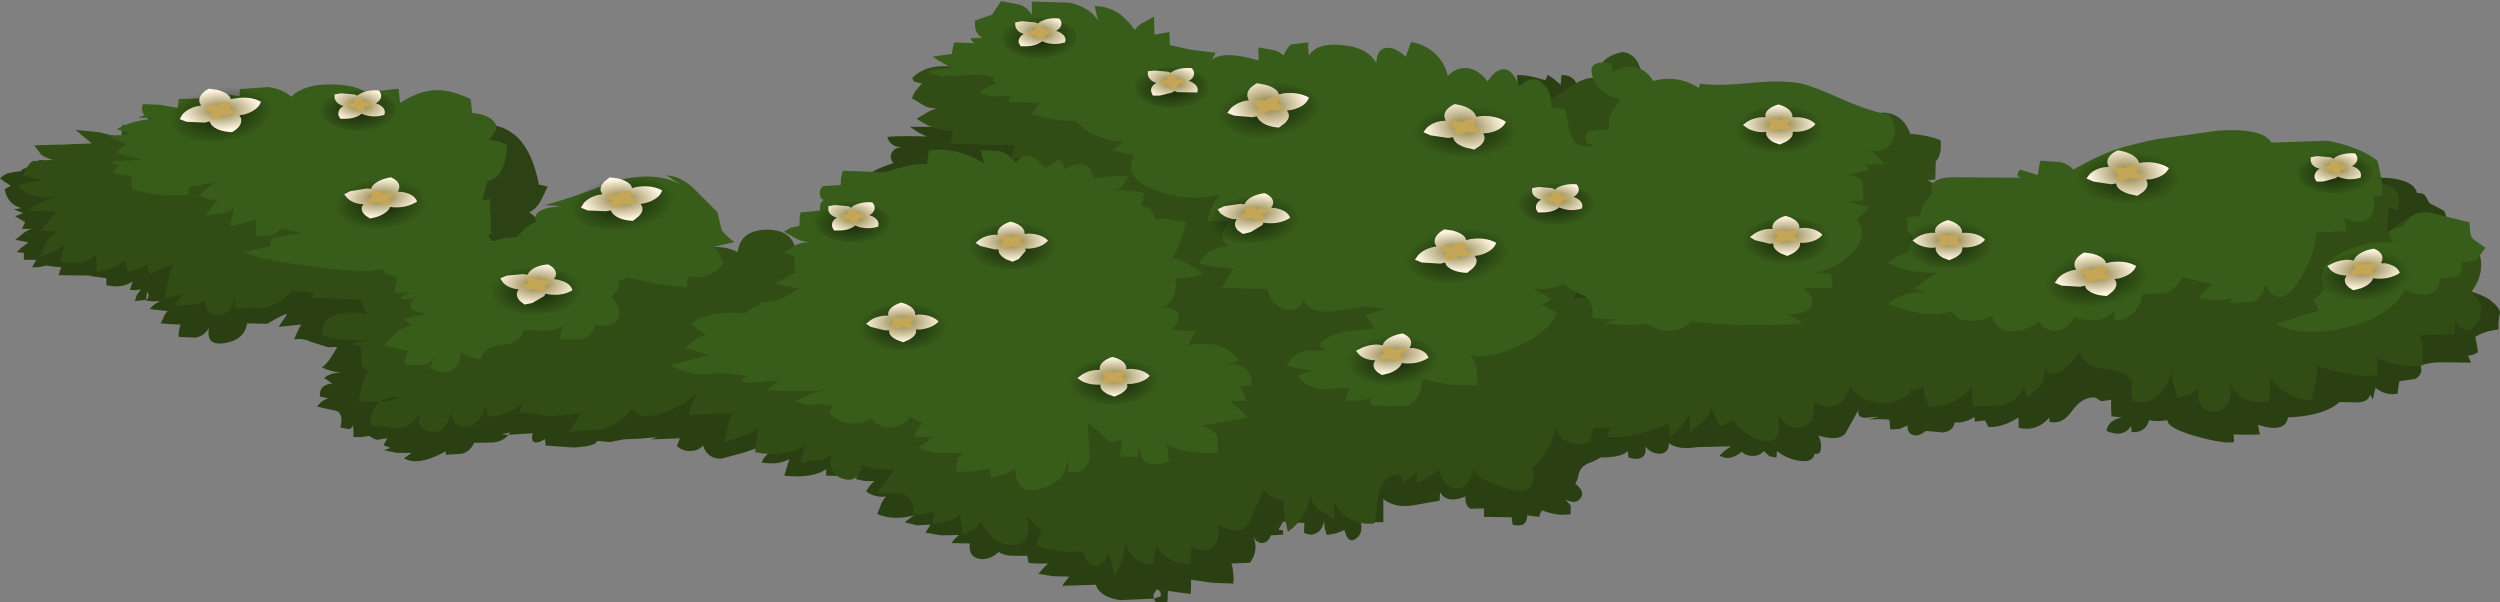 <?xml version="1.0" encoding="UTF-8" standalone="no"?>
<svg xmlns:xlink="http://www.w3.org/1999/xlink" height="78.15px" width="324.3px" xmlns="http://www.w3.org/2000/svg">
  <rect width="100%" height="100%" fill="#808080" stroke="none"/>
  <g transform="matrix(1.0, 0.0, 0.0, 1.0, 0.0, 0.0)">
    <use height="78.15" transform="matrix(1.0, 0.0, 0.0, 1.0, 0.0, 0.0)" width="324.3" xlink:href="#shape0"/>
  </g>
  <defs>
    <g id="shape0" transform="matrix(1.0, 0.0, 0.0, 1.0, 0.0, 0.0)">
      <path d="M164.7 59.6 L165.0 60.05 166.5 59.4 164.7 59.6 M83.05 56.9 L80.85 57.0 79.15 57.35 77.45 57.2 Q77.3 57.9 74.4 58.05 L70.8 57.8 70.7 56.95 Q69.8 57.55 69.3 57.35 68.85 57.15 69.1 56.2 L65.95 56.4 66.15 56.1 65.05 56.35 65.95 56.4 Q65.3 57.25 63.95 57.4 L61.5 57.45 Q61.1 58.45 60.0 58.85 L57.85 59.0 Q57.75 58.7 57.9 58.5 54.25 60.55 52.4 59.45 L53.4 58.75 51.45 58.75 49.8 58.4 50.65 58.1 49.75 57.75 50.25 56.85 48.9 57.05 Q48.55 57.0 47.9 56.55 L46.9 56.7 45.85 56.7 45.85 55.95 45.8 55.15 Q45.5 55.75 45.2 55.65 L44.15 55.45 Q44.6 53.7 43.65 53.3 L41.15 52.75 Q41.6 52.0 42.6 51.65 L41.5 51.45 Q41.35 49.9 43.1 49.75 L42.05 49.05 Q42.8 48.35 44.2 48.35 42.7 48.15 41.75 47.65 42.55 47.2 43.75 45.0 L42.55 45.05 40.35 44.35 Q39.1 43.8 38.15 44.05 L38.55 43.1 39.05 42.1 36.15 42.4 37.25 40.75 Q36.7 40.75 34.7 42.0 L32.05 41.95 Q31.75 44.05 29.2 44.5 26.7 44.95 27.1 42.55 26.55 43.55 25.4 43.8 L23.15 43.7 23.2 42.95 23.4 42.1 22.1 42.05 20.85 41.95 21.2 41.2 Q21.4 40.65 21.75 40.35 L19.4 40.1 19.95 39.55 20.75 39.05 19.85 39.1 18.95 39.0 18.95 38.9 Q19.45 38.6 19.15 37.85 19.0 38.1 19.0 38.4 L18.95 38.9 17.5 39.05 17.75 38.25 18.3 37.55 17.5 37.65 16.85 37.6 17.2 36.5 Q15.9 37.45 13.8 37.0 L13.8 36.1 11.65 35.8 11.8 35.75 7.6 35.7 7.75 35.25 Q7.8 34.9 8.0 34.7 L6.0 34.45 5.1 34.65 4.15 34.7 4.7 33.7 3.15 33.7 Q3.05 33.6 3.1 33.25 L3.1 32.8 2.15 32.7 2.8 32.1 3.7 31.45 2.0 31.1 2.95 30.3 Q3.55 29.85 4.1 29.7 L2.85 29.7 3.25 28.8 2.55 28.4 1.95 28.05 3.0 27.65 1.8 27.15 2.8 27.0 Q1.0 26.55 0.6 24.55 L1.4 24.1 0.7 23.65 0.0 23.15 Q0.5 22.6 1.3 22.4 L2.95 22.15 2.7 22.05 Q3.75 21.7 5.15 20.75 L40.8 24.4 Q45.4 25.8 48.55 27.9 52.85 30.7 53.7 34.35 L54.1 37.8 Q54.25 40.6 53.8 41.8 L73.15 38.75 Q75.55 38.2 80.9 39.95 L88.4 42.7 Q95.15 45.05 97.9 46.6 99.95 47.75 100.8 49.15 101.6 50.5 101.85 52.95 L101.85 53.3 104.5 51.4 Q106.35 50.05 110.35 52.7 114.25 55.3 115.1 58.15 L119.15 58.05 135.15 56.75 Q137.95 57.5 144.2 56.7 L154.6 55.6 160.75 52.65 Q172.15 47.95 183.45 47.35 L190.1 47.6 Q195.05 48.35 195.4 50.7 L196.55 50.75 192.5 44.75 Q192.45 43.25 194.15 42.5 L197.15 41.6 200.45 40.65 Q201.7 36.6 206.25 34.25 210.35 32.15 214.0 32.85 217.7 33.55 219.3 36.8 L234.65 34.85 249.9 32.9 256.45 32.1 263.05 31.25 Q275.55 29.25 285.95 25.7 L290.05 24.15 Q292.75 23.2 294.4 23.45 294.9 24.75 295.7 25.7 L298.55 29.2 Q299.05 27.7 299.85 26.3 300.6 24.9 301.25 24.4 302.85 23.15 307.7 23.05 313.0 22.9 313.55 25.05 314.4 25.0 314.65 25.45 L315.15 26.35 316.2 26.9 Q317.05 27.3 317.1 27.45 317.8 29.0 317.0 30.35 316.2 31.75 314.5 31.4 L305.5 35.75 303.2 35.75 310.0 45.95 Q311.85 45.2 313.75 40.95 316.05 35.75 316.75 34.85 317.4 36.8 319.4 37.4 322.3 38.35 323.0 38.9 324.35 40.0 324.3 40.6 324.05 41.55 324.1 42.75 322.4 42.9 321.1 43.7 L321.3 44.75 321.45 45.7 320.85 46.0 320.15 46.15 320.55 47.05 317.2 47.0 Q315.15 46.95 314.0 47.45 314.35 48.6 313.3 49.15 L311.25 49.45 Q311.0 50.65 311.05 51.05 309.5 51.4 308.15 50.3 L307.8 51.8 307.45 51.2 Q307.2 52.15 305.85 52.2 L303.5 52.15 Q301.5 53.95 296.8 54.15 296.4 56.25 292.9 55.1 L293.15 56.35 291.4 56.4 289.75 56.35 289.8 57.35 Q288.45 57.6 284.9 56.6 281.15 55.55 281.15 54.5 279.75 54.75 278.8 54.5 278.3 56.2 276.5 56.05 L276.45 55.25 Q275.45 56.85 273.25 55.9 273.45 54.5 275.3 54.15 L274.8 54.1 273.9 54.0 273.85 52.95 273.85 51.85 272.6 52.05 271.75 51.55 Q270.1 51.45 268.75 53.35 267.5 55.15 265.85 54.7 L265.85 54.15 Q264.2 56.05 261.85 55.5 L261.85 54.15 Q259.85 55.45 257.95 55.4 L257.5 54.55 256.85 54.6 256.2 54.7 256.1 54.1 Q254.95 54.9 253.55 54.8 253.4 55.9 252.05 56.1 L249.8 55.9 Q249.0 56.6 248.25 56.45 247.4 56.25 247.45 55.2 L246.35 55.65 245.2 55.7 245.1 54.45 Q243.7 54.3 242.3 54.45 L243.75 54.05 241.85 54.2 Q240.85 54.1 241.1 53.15 L239.4 56.2 Q238.5 57.3 235.9 56.5 236.35 57.5 236.2 58.3 236.05 59.05 235.4 58.85 235.15 60.1 233.25 59.75 231.65 59.45 230.5 58.5 L230.45 59.35 229.55 59.2 228.8 58.5 Q228.25 59.15 227.35 59.15 226.5 59.15 225.95 58.6 224.4 59.9 223.05 59.1 L223.8 58.4 224.55 57.9 220.15 58.0 Q217.7 58.4 216.5 57.5 216.45 58.8 215.35 58.85 214.25 58.9 213.4 57.9 213.65 58.95 212.95 59.35 212.35 59.7 211.25 59.35 L211.15 58.5 Q210.45 59.35 207.55 59.35 207.2 59.7 206.05 60.1 205.15 60.45 204.8 61.4 L204.65 62.15 204.35 62.75 Q205.65 63.75 205.05 64.6 204.45 65.5 203.05 64.8 L203.75 65.55 203.75 66.7 Q202.05 67.0 200.05 66.2 199.75 66.55 199.7 67.05 L198.1 66.85 Q198.1 68.55 196.2 68.05 L196.1 67.1 192.5 67.05 192.5 65.95 190.75 66.0 Q190.0 65.55 190.1 64.4 187.7 65.4 186.8 63.85 L186.75 64.95 183.05 65.6 Q180.85 65.85 179.45 64.75 L179.45 67.75 176.5 67.7 Q176.9 69.2 175.85 69.9 174.85 70.6 174.4 68.75 L173.3 69.2 172.1 69.4 171.85 68.55 171.75 67.6 Q171.55 68.7 170.85 69.1 170.1 69.6 169.15 69.1 L169.2 67.85 166.45 67.65 165.85 68.7 166.45 68.8 166.45 69.35 164.85 69.45 Q164.5 70.4 163.75 70.45 162.95 70.45 162.55 69.5 163.35 71.35 162.15 73.0 L160.95 73.05 159.75 73.1 Q160.1 74.3 160.0 75.7 L157.25 75.6 154.5 75.2 154.5 76.1 154.45 77.05 152.95 76.85 151.5 76.65 151.45 78.05 Q150.65 78.3 149.85 78.05 L149.7 77.65 150.55 77.35 Q150.7 76.65 150.05 76.45 L149.6 77.15 149.7 77.65 145.25 77.85 Q142.6 77.4 142.15 75.85 L137.8 76.0 138.2 75.4 138.7 74.8 136.65 74.75 134.7 74.45 135.25 73.8 135.95 73.1 134.7 73.1 133.45 73.05 133.25 72.1 131.3 72.1 Q130.2 72.05 129.55 71.6 128.4 72.7 127.05 72.5 125.6 72.25 125.8 70.5 L123.4 70.45 123.85 69.9 124.4 69.4 122.15 69.45 120.05 69.1 120.7 68.05 118.95 68.15 117.35 67.75 118.0 67.25 Q118.35 66.95 118.75 66.8 116.05 67.6 113.8 66.7 L114.25 65.5 Q114.55 64.8 114.95 64.4 113.55 64.6 112.35 63.75 L112.8 63.05 113.4 62.4 112.15 62.4 111.0 62.15 111.2 61.8 107.15 61.7 107.2 60.85 Q105.4 62.1 101.75 61.7 L102.05 60.65 102.4 59.55 Q101.0 60.35 98.8 60.0 99.15 59.05 100.3 58.4 99.05 58.75 98.25 58.1 L96.7 58.65 93.6 59.5 Q91.75 59.55 91.2 57.8 90.55 58.5 89.55 58.5 88.55 58.55 87.8 57.85 L88.2 56.85 84.45 57.0 85.25 56.7 83.05 56.9" fill="#2a4013" fill-rule="evenodd" stroke="none"/>
      <path d="M202.45 11.0 L202.55 9.75 Q203.95 9.65 204.55 10.9 205.05 12.0 204.8 13.4 L199.15 19.05 Q196.7 17.25 195.25 15.0 193.25 11.95 197.0 12.0 196.85 11.6 196.85 10.85 L196.8 9.75 Q198.0 9.65 200.45 10.4 L200.8 9.7 201.65 10.3 202.45 11.0" fill="#2a4013" fill-rule="evenodd" stroke="none"/>
      <path d="M123.4 15.4 L126.7 15.0 130.15 15.05 140.5 30.75 Q133.2 33.25 119.8 30.7 115.45 30.55 112.5 27.75 112.0 26.7 112.7 25.75 111.85 23.7 112.55 22.8 113.15 22.05 115.9 21.15 115.25 20.35 115.75 19.7 116.1 19.15 116.95 19.1 115.45 19.05 115.1 17.75 116.8 17.6 120.2 17.7 L119.05 17.15 118.05 16.45 120.95 16.45 Q122.65 16.4 123.7 15.75 L123.4 15.4" fill="#2a4013" fill-rule="evenodd" stroke="none"/>
      <path d="M306.45 22.2 L306.45 24.5 Q308.5 23.4 310.05 24.15 311.7 25.0 311.0 27.4 L310.55 27.2 Q310.2 26.9 309.95 26.95 309.6 28.35 309.7 30.4 311.1 28.7 312.9 28.15 314.95 27.55 315.9 29.15 L317.85 28.85 319.75 28.85 319.65 30.7 Q319.65 31.8 319.25 32.5 321.65 31.65 321.85 33.95 322.0 36.05 320.55 37.9 322.7 39.65 321.35 41.8 320.0 43.95 318.45 41.6 L318.4 43.3 316.15 43.4 313.85 43.5 Q314.25 44.2 314.25 45.4 314.25 46.85 314.4 47.3 311.6 47.9 308.3 46.45 L308.4 47.55 308.4 48.65 Q305.6 49.1 300.5 47.45 300.7 48.3 300.3 49.75 299.9 51.4 299.95 51.9 296.55 51.8 294.4 48.9 L294.45 50.5 294.4 52.0 Q290.85 52.8 289.25 49.75 289.75 53.0 287.45 53.35 285.1 53.7 285.15 50.45 L284.0 51.2 282.45 51.6 281.95 49.85 Q281.65 48.8 281.75 47.95 281.3 50.05 280.05 51.2 278.65 52.55 276.7 52.0 276.3 50.65 276.7 49.1 L276.45 49.35 Q275.55 48.0 272.95 47.85 270.55 47.7 269.75 45.7 266.5 49.95 265.15 47.7 265.35 49.25 264.65 50.05 L263.05 51.55 262.55 50.25 Q261.75 52.0 259.75 52.6 L255.9 52.7 255.85 51.45 255.8 50.2 Q253.45 52.85 250.3 52.75 249.65 51.6 249.55 50.25 L247.95 50.8 248.4 50.3 Q247.15 51.0 247.95 50.8 246.3 52.4 243.85 52.25 241.3 52.1 239.95 50.1 239.5 52.0 238.25 52.55 237.0 53.1 235.25 52.15 235.65 54.75 233.9 55.35 232.1 55.95 230.5 53.7 231.45 57.55 228.95 57.2 226.65 56.85 224.7 54.4 L223.15 55.4 222.6 54.15 221.95 52.85 Q221.65 54.15 220.8 54.8 L219.2 56.05 219.2 53.7 218.0 55.4 216.55 56.75 216.6 54.9 Q211.65 57.0 208.4 56.65 L208.9 55.5 206.7 55.5 206.25 57.3 Q203.1 58.35 201.8 55.55 200.9 59.1 198.7 60.7 199.75 64.4 195.7 63.4 191.6 62.35 191.2 60.75 190.5 63.35 189.0 63.4 187.5 63.4 186.65 60.9 L185.2 61.95 Q184.05 62.5 183.85 62.7 183.7 61.9 183.85 61.1 L181.95 62.7 181.7 61.5 Q179.55 61.55 178.9 63.7 L178.3 67.9 Q176.35 68.15 174.7 67.05 173.35 66.1 173.0 64.7 L173.05 65.8 173.05 67.35 171.45 66.35 Q170.35 65.7 169.95 64.3 169.5 67.25 167.05 69.0 L166.7 67.2 Q166.4 65.95 166.55 65.1 L164.95 64.45 163.85 63.6 162.05 67.8 Q160.95 69.65 158.05 68.1 158.25 70.1 157.35 70.95 156.4 71.8 154.55 70.95 L154.4 73.2 Q151.45 73.1 149.95 70.8 149.65 72.4 149.7 73.15 148.5 73.35 147.45 72.55 146.5 71.8 145.85 70.35 146.0 71.6 145.45 72.9 L144.6 74.75 144.25 73.25 143.8 71.7 Q143.05 73.5 142.05 73.45 141.05 73.4 140.5 71.5 137.35 71.8 134.4 70.8 L135.1 68.85 133.15 66.9 Q134.1 70.75 131.3 70.7 128.6 70.6 127.25 67.55 126.75 68.55 126.15 68.7 L124.9 69.4 124.55 66.6 Q123.85 67.45 122.9 67.6 L121.2 68.0 Q120.95 67.75 121.1 67.15 L121.25 66.3 119.9 66.7 118.55 66.7 Q118.6 64.75 117.15 64.05 L113.8 63.95 114.85 62.45 116.05 60.95 113.45 60.8 111.8 60.3 Q111.35 62.75 109.35 62.1 107.3 61.5 107.9 58.95 107.05 59.6 105.9 59.7 L103.8 60.0 104.1 58.95 104.45 57.75 Q101.9 59.45 97.95 58.65 L98.15 57.1 Q98.2 55.9 98.45 55.4 97.75 56.1 96.25 56.6 L94.0 57.4 94.35 55.65 Q94.55 54.4 95.05 53.6 L89.3 53.8 89.7 52.45 90.4 51.1 Q88.2 52.75 86.05 53.55 83.15 54.55 81.9 53.1 80.55 54.9 78.3 55.65 L73.8 56.0 74.55 54.85 75.4 53.6 71.45 54.0 67.45 53.5 Q67.55 52.55 68.1 51.95 65.9 54.15 63.25 54.0 L63.05 52.55 Q62.4 54.85 60.8 55.3 59.1 55.75 58.5 53.55 57.75 56.35 55.8 56.0 53.8 55.65 54.55 53.25 53.85 55.05 51.9 55.55 L48.05 55.2 Q48.0 53.2 49.25 52.15 50.6 52.1 51.85 51.55 50.3 51.35 49.25 52.15 L46.5 52.0 46.95 50.2 Q47.2 48.95 47.75 48.25 L46.95 47.5 Q46.85 47.25 46.9 45.3 46.85 44.9 46.35 44.8 L45.6 44.6 47.7 44.1 Q43.9 44.3 41.75 43.5 41.8 39.8 47.6 40.75 L46.7 38.85 40.45 38.6 40.75 38.05 39.25 37.85 37.85 37.65 Q36.6 39.3 34.55 39.9 L30.5 40.0 30.5 38.4 Q30.25 40.55 28.6 40.85 26.9 41.15 26.55 38.95 25.6 39.55 24.55 39.55 L22.6 39.65 23.8 38.15 22.55 38.45 21.3 38.65 21.8 36.5 Q22.05 35.05 22.45 34.3 20.4 35.05 19.7 35.5 19.2 35.4 19.2 34.9 L19.2 34.3 16.6 35.35 Q16.4 34.15 16.0 33.8 15.35 34.6 14.3 34.85 L12.55 35.3 12.5 32.95 Q11.6 33.9 10.45 34.1 L7.85 34.0 8.05 32.95 8.35 31.75 6.85 32.75 5.2 33.3 5.95 31.55 Q6.35 30.75 7.45 30.0 L5.2 29.95 6.2 28.8 Q6.85 27.9 7.5 27.5 L5.45 27.4 3.35 27.3 5.4 26.25 Q6.6 25.65 7.5 25.4 4.2 26.2 2.3 24.05 L3.85 23.6 5.7 23.4 3.0 22.8 Q3.6 21.25 4.25 20.9 L6.85 20.75 Q5.55 20.35 5.25 19.95 L4.45 18.85 8.2 18.75 11.9 18.6 9.8 16.85 12.85 17.15 15.7 17.85 15.9 16.15 17.6 16.65 Q18.5 16.9 19.2 17.9 L19.2 16.35 19.25 14.85 Q20.35 15.0 21.45 15.7 22.5 16.4 23.15 17.4 L59.8 30.05 Q62.9 30.4 66.4 33.75 70.75 37.9 72.4 38.7 74.05 37.7 76.1 38.0 71.75 37.05 70.45 34.65 73.1 33.75 76.95 34.0 77.2 32.95 77.95 32.4 L79.05 31.4 79.8 33.25 Q79.85 30.3 82.7 29.95 84.3 29.75 87.95 29.95 L88.3 31.8 Q88.65 33.15 88.5 33.9 89.95 32.4 91.9 32.1 93.85 31.8 95.7 32.7 96.0 29.95 99.25 29.8 102.45 29.7 103.15 32.05 L110.1 32.05 Q107.6 32.45 105.65 33.95 109.8 35.05 108.65 37.05 106.2 39.6 105.2 40.9 104.5 41.8 104.85 43.0 105.1 43.9 103.2 45.2 L101.1 45.65 Q114.25 49.0 124.5 50.45 137.3 52.25 148.3 51.65 143.4 50.75 141.5 49.3 142.45 48.45 145.15 46.65 147.5 45.1 148.65 43.8 146.95 41.6 141.7 40.7 135.9 39.65 134.1 38.15 136.8 35.85 141.1 34.1 143.45 33.15 148.75 31.5 144.6 31.9 142.55 29.65 140.4 27.3 145.1 25.35 L143.3 24.75 141.3 24.15 141.15 23.55 136.7 22.8 Q136.15 22.65 134.5 21.25 133.3 20.2 131.2 20.65 L131.65 18.85 127.45 18.75 123.25 18.65 123.65 16.9 Q121.45 17.15 118.9 15.4 L120.1 14.7 Q120.9 14.2 121.55 14.05 120.5 14.1 119.7 13.6 L118.3 12.75 Q118.5 11.95 119.6 10.85 L118.85 10.65 Q118.45 10.65 118.35 10.1 120.35 8.05 124.45 8.75 L121.9 10.0 Q125.0 8.55 130.25 10.1 135.65 11.65 136.7 14.65 L139.75 14.85 139.85 16.0 142.1 15.65 144.25 15.5 Q144.6 17.0 146.5 18.9 148.7 19.55 151.65 21.0 L157.1 23.75 163.4 26.65 Q167.3 28.45 169.7 29.95 170.7 30.55 173.25 31.8 L177.15 33.75 Q181.85 31.2 192.45 26.2 201.4 21.75 204.15 18.8 L201.7 18.1 202.1 17.15 202.6 16.15 Q201.65 15.7 201.25 14.75 L200.45 13.35 203.85 11.15 Q205.75 9.85 207.55 10.1 207.15 8.85 208.0 7.95 208.8 7.1 210.45 6.75 212.75 7.0 213.05 10.3 213.3 13.35 212.0 14.75 214.6 16.4 214.45 19.95 L207.9 19.6 Q206.3 24.6 205.8 28.1 L205.35 33.7 Q205.1 36.75 204.15 38.7 L205.6 38.6 Q215.2 38.45 227.2 38.55 229.85 36.65 235.6 34.1 235.05 32.9 236.0 31.7 237.0 30.4 239.55 29.5 238.75 29.45 237.8 28.9 L236.3 28.1 237.35 26.6 Q234.6 26.1 232.25 25.2 229.8 24.3 229.2 23.5 L232.45 23.3 Q232.75 22.65 232.25 22.15 L234.0 22.5 235.7 22.65 235.9 20.85 Q237.65 21.1 239.5 19.75 241.3 18.4 243.05 18.65 243.35 17.1 243.15 16.05 L242.45 17.4 Q242.6 14.25 244.85 14.65 246.95 15.0 247.8 17.35 250.15 17.55 251.75 18.2 251.9 20.15 251.1 20.95 L251.05 23.3 250.05 23.35 Q251.75 24.3 252.35 25.15 254.75 28.5 253.3 29.9 252.0 31.1 248.8 30.3 L248.95 30.5 248.85 30.5 Q249.5 31.5 249.2 33.25 256.35 36.15 255.3 38.75 L262.65 38.75 267.6 38.4 274.1 37.9 Q275.2 32.6 279.05 29.25 283.35 25.5 287.8 27.9 292.3 24.45 296.7 23.05 301.2 21.7 306.45 22.2" fill="#314d15" fill-rule="evenodd" stroke="none"/>
      <path d="M62.5 16.15 L61.95 16.15 61.75 16.85 Q61.8 17.2 62.5 17.4 L62.5 16.15 Q68.4 15.95 69.9 23.95 L71.05 24.2 70.25 25.85 Q69.7 27.0 68.65 27.55 69.6 28.1 70.2 29.15 L71.1 30.65 68.55 30.85 68.35 31.95 Q65.6 32.3 62.65 30.75 63.2 29.2 62.4 28.45 61.6 27.75 59.6 27.95 61.7 26.95 59.75 24.0 58.1 21.5 56.0 20.25 60.15 20.1 61.1 17.35 L58.5 16.6 Q59.2 15.85 60.15 15.65 L62.5 15.4 62.5 16.15" fill="#2c4214" fill-rule="evenodd" stroke="none"/>
      <path d="M88.45 24.05 L86.45 22.75 Q88.3 22.8 90.15 24.6 L93.05 27.5 93.6 29.8 Q93.95 30.4 95.25 31.4 L92.65 32.0 93.35 33.1 93.9 34.15 Q92.15 36.45 89.25 35.8 L89.05 37.3 85.15 36.85 81.2 35.95 81.15 36.1 79.9 36.55 80.45 36.75 80.05 37.65 79.35 38.55 Q80.85 40.2 80.15 41.4 79.45 42.55 77.25 42.15 76.75 43.6 75.45 44.05 L72.5 44.0 73.1 42.3 Q71.2 43.2 69.35 42.8 L67.9 42.85 Q67.45 44.6 65.15 44.75 62.85 44.9 62.35 46.65 L61.15 46.3 59.8 45.75 Q59.35 49.3 55.85 47.8 55.7 48.0 56.1 46.9 L56.35 46.1 Q55.75 47.3 54.9 47.35 L52.5 47.3 Q52.55 46.4 52.95 45.5 L51.3 45.2 49.85 44.8 51.25 43.3 Q52.15 42.45 53.4 42.25 L52.35 41.4 53.75 41.0 55.5 40.75 Q53.6 40.5 53.3 39.85 53.0 39.25 54.15 38.35 L53.2 38.85 52.0 38.75 Q52.55 38.0 53.45 38.0 52.75 37.85 51.2 38.0 L51.55 36.0 49.9 35.5 49.75 34.85 Q48.25 35.55 41.05 34.65 34.05 33.75 31.65 32.75 L33.2 32.35 35.0 31.95 35.25 30.85 39.1 30.2 36.45 29.65 Q35.7 30.45 35.05 30.55 L33.2 30.65 33.2 28.45 31.45 29.0 29.85 29.35 30.1 28.2 Q30.2 27.3 30.4 26.9 29.6 27.6 28.7 27.7 L26.65 27.95 27.25 27.1 28.15 26.05 26.7 25.75 25.7 25.4 27.8 23.65 26.2 23.95 24.55 24.2 24.4 25.3 22.0 25.3 21.6 25.4 19.45 25.1 17.25 24.65 17.05 23.8 17.1 22.85 14.65 22.45 Q14.95 21.75 15.55 21.35 L14.85 21.35 Q14.6 21.4 14.6 20.9 L18.5 20.75 15.15 19.9 Q15.3 19.35 16.45 18.7 L13.9 17.55 15.45 17.55 17.0 17.4 Q15.65 16.9 15.15 16.75 17.35 15.5 20.35 15.4 L19.4 15.3 19.15 15.4 19.05 15.3 17.95 15.25 18.75 14.95 Q18.2 14.3 18.55 13.5 L20.8 13.6 23.05 14.0 23.2 12.85 25.8 12.75 Q26.95 12.9 27.9 13.85 28.3 12.35 28.9 12.15 L31.15 12.5 Q31.0 12.0 31.15 11.55 L34.7 11.3 Q36.5 11.45 37.8 12.55 39.4 10.9 43.0 10.95 46.45 11.0 48.05 12.35 48.8 11.8 49.95 11.7 L51.7 11.5 51.9 13.35 Q54.4 11.75 56.5 11.7 58.4 11.6 61.05 12.85 L61.25 14.65 Q63.3 14.85 64.05 15.75 64.95 16.75 63.35 18.1 L64.65 18.35 65.75 18.75 Q65.65 23.0 63.25 23.5 L62.55 26.0 63.65 25.8 Q63.5 26.8 63.65 28.0 L63.7 29.3 Q63.45 29.9 63.95 30.15 63.15 30.45 63.5 30.75 L63.85 31.4 Q65.25 30.7 68.05 30.7 L67.1 30.65 68.2 29.6 Q68.8 29.05 69.6 28.75 69.15 27.85 70.15 27.3 71.05 26.85 72.85 26.75 L70.65 26.6 Q73.4 25.95 79.5 23.6 85.0 22.0 88.45 24.05" fill="#385c19" fill-rule="evenodd" stroke="none"/>
      <path d="M141.85 23.15 L144.15 22.85 146.4 22.85 145.8 23.85 Q145.6 24.3 144.6 24.75 145.35 24.55 146.6 24.75 L148.45 25.0 148.05 26.65 149.2 27.1 150.0 28.5 Q150.9 28.2 152.1 28.5 L153.85 28.85 153.15 31.2 Q152.65 32.7 152.0 33.5 152.95 33.5 154.2 34.3 L156.0 35.45 Q154.4 36.15 152.05 36.15 L152.45 36.2 Q152.7 37.55 152.2 38.55 151.7 39.55 150.6 39.9 152.25 39.8 152.75 40.6 153.25 41.45 152.0 42.8 L153.65 42.9 155.15 43.0 154.1 44.8 Q158.7 43.9 160.7 46.8 L159.15 47.2 Q160.65 47.2 161.45 47.75 162.35 48.4 162.4 49.95 L160.85 50.1 161.75 52.0 159.45 52.05 Q160.05 52.35 160.8 53.1 L161.9 54.15 155.85 55.2 Q157.65 55.9 157.9 56.6 L158.0 58.7 Q153.75 59.05 151.15 57.5 151.5 57.95 151.5 58.55 151.5 59.35 151.65 59.85 147.75 61.25 147.8 57.55 147.6 58.85 147.7 59.3 145.65 59.15 145.25 59.3 L145.55 57.0 144.8 57.2 143.95 57.35 142.55 56.0 141.1 54.9 141.35 59.35 Q141.0 61.55 138.55 61.3 L138.6 60.5 138.55 59.7 Q138.05 62.7 134.9 63.45 131.75 64.2 131.7 60.8 131.15 61.3 130.1 61.55 L128.55 62.0 128.4 60.8 126.15 61.15 124.0 61.2 124.15 59.7 Q124.05 59.4 125.0 58.75 L121.9 58.8 Q120.25 58.7 119.1 58.1 L121.0 56.7 118.5 56.65 119.6 54.85 118.05 54.05 Q117.2 55.3 115.7 55.45 114.15 55.6 113.1 54.35 111.7 55.05 110.15 54.9 108.5 54.7 107.65 53.55 107.65 52.7 108.4 52.7 L106.45 52.4 104.7 52.55 103.1 52.1 104.85 51.25 Q105.75 50.85 106.8 50.75 L99.4 50.65 101.05 49.35 97.5 49.65 Q95.25 49.65 97.0 48.75 L93.15 48.35 Q90.1 49.1 86.95 47.4 L91.95 46.05 90.5 45.65 88.8 45.15 89.95 44.25 Q90.6 43.65 91.65 43.45 L90.55 42.75 89.6 42.1 Q90.85 40.95 93.0 40.7 94.3 40.5 96.7 40.65 97.9 39.6 98.9 39.5 L98.35 39.4 101.4 38.8 103.7 37.4 102.0 37.15 100.5 36.8 Q103.0 35.45 103.15 35.45 103.0 34.3 103.15 33.25 L101.65 32.8 102.95 31.95 Q103.7 31.45 104.9 31.4 103.85 31.3 103.1 30.85 L101.7 30.05 102.55 29.55 103.7 29.3 103.75 28.35 Q103.7 27.75 103.9 27.55 L105.15 27.45 106.35 27.3 Q106.35 26.1 106.9 25.95 L106.55 25.8 Q106.05 24.9 106.7 24.15 L109.05 24.0 109.1 23.05 109.35 22.15 114.7 22.35 Q118.55 21.1 120.25 21.3 L120.5 19.5 Q124.25 19.05 127.65 21.2 L127.2 19.5 129.7 19.6 Q130.8 19.95 131.75 21.05 132.85 19.85 133.8 20.3 134.7 20.7 135.2 21.4 135.6 22.3 137.35 20.55 138.35 21.85 137.95 22.0 137.65 22.1 137.85 22.15 139.4 21.1 140.45 21.3 141.6 21.5 141.85 23.15" fill="#385c19" fill-rule="evenodd" stroke="none"/>
      <path d="M243.5 20.2 L244.45 21.3 241.65 21.35 Q242.3 21.45 242.4 22.05 L239.65 22.75 Q241.35 22.9 241.65 23.6 L241.7 26.0 239.55 26.15 242.45 26.85 240.85 28.5 Q242.5 30.65 240.05 33.0 237.85 35.1 235.3 35.4 L237.55 35.5 237.75 37.3 235.85 37.4 233.95 37.35 Q235.55 38.8 234.9 39.8 234.25 40.8 231.95 40.75 L234.0 41.95 Q225.6 42.55 219.35 41.65 218.35 42.8 216.8 42.9 215.35 43.0 213.8 42.1 L214.05 42.0 Q211.3 42.3 208.0 41.95 L209.65 41.4 208.05 41.4 206.55 41.15 Q206.85 39.15 205.4 38.3 203.55 37.55 202.9 36.8 200.85 37.75 198.8 37.4 L201.25 38.75 200.6 39.25 Q200.1 39.35 200.0 39.55 201.35 40.1 201.95 40.7 201.05 42.95 197.05 44.85 193.05 46.75 190.65 46.0 191.5 46.9 191.55 48.0 L191.7 50.0 188.05 49.9 184.45 49.2 Q184.4 51.9 182.4 52.7 L177.95 52.6 Q177.5 52.15 177.9 51.65 L176.2 51.95 174.5 52.0 175.05 50.3 171.55 50.5 Q169.15 50.15 168.35 48.7 L170.2 48.05 168.5 47.8 166.95 47.45 Q167.6 46.0 169.2 45.5 L172.3 45.45 Q171.55 45.25 171.1 44.8 172.1 43.5 174.3 43.05 L178.25 42.6 177.2 40.9 179.7 40.05 176.95 39.75 172.35 40.45 Q169.65 40.4 169.15 38.95 168.3 40.65 166.55 40.05 164.8 39.5 164.45 37.5 L158.55 37.35 159.15 36.15 160.05 34.8 157.65 34.65 155.5 34.15 Q156.15 33.0 157.25 32.45 158.3 31.9 159.5 32.0 158.55 31.4 158.55 30.55 158.5 29.6 159.6 28.7 L158.05 28.7 156.55 28.65 157.15 27.0 Q157.5 26.0 158.35 25.35 L157.45 25.4 Q153.4 26.1 149.75 24.65 145.65 23.1 147.1 20.15 L145.55 19.8 144.3 19.45 145.3 18.75 Q145.95 18.3 145.6 18.3 144.55 18.45 142.6 17.75 140.7 17.1 139.5 15.65 137.2 15.85 133.85 14.8 L134.85 13.35 132.9 13.25 130.95 13.3 Q130.75 12.9 130.95 12.75 L131.05 12.35 128.85 12.5 127.05 12.1 Q128.15 11.15 129.55 10.6 L129.1 10.65 Q128.65 10.65 128.9 10.3 129.1 9.9 128.35 9.85 127.8 9.55 124.45 9.8 121.05 10.0 120.4 9.25 L121.7 9.0 123.5 8.8 122.15 8.1 120.95 7.35 123.45 7.0 123.75 5.5 126.4 5.6 Q125.65 5.0 126.1 4.95 L127.4 4.9 Q126.3 4.25 126.5 2.65 L128.7 1.9 129.85 0.15 132.0 0.55 Q133.1 0.75 133.85 1.9 L133.85 0.2 138.75 0.35 Q141.4 0.95 142.45 2.7 L142.0 0.8 Q143.55 0.75 145.0 1.65 146.25 2.5 147.2 3.9 147.65 3.2 148.55 2.8 L149.7 2.15 149.75 4.5 150.6 4.35 151.7 4.15 151.75 5.85 154.5 6.45 157.7 6.85 157.2 7.75 Q158.8 6.5 163.25 7.85 L163.25 6.15 164.9 6.45 Q165.8 6.55 166.5 7.2 167.15 5.8 167.6 5.75 L169.75 5.5 Q169.6 5.9 169.8 7.2 170.85 5.5 174.1 5.85 177.4 6.15 178.55 8.2 178.55 6.5 179.65 6.25 180.8 5.95 182.35 7.35 L183.05 5.45 Q184.85 5.75 186.15 6.95 187.45 8.15 187.8 9.85 189.0 8.65 190.45 8.85 191.9 9.1 192.95 10.55 194.15 8.8 195.25 9.0 196.35 9.2 197.05 11.2 198.75 9.6 200.05 10.75 201.3 11.75 201.25 14.0 L203.05 14.15 203.5 16.5 Q203.8 17.85 204.35 18.55 205.4 19.35 206.95 18.75 L205.9 18.65 Q205.4 17.85 206.0 17.0 L208.75 16.8 Q208.6 15.45 208.95 14.8 L210.3 12.85 Q207.65 12.45 206.65 10.1 205.7 7.7 209.0 8.2 L209.25 9.35 Q210.75 8.45 212.15 8.75 213.55 9.0 214.45 10.5 217.6 9.65 220.35 11.4 L220.55 10.85 Q222.7 11.2 227.1 10.75 231.3 10.35 233.7 10.85 235.25 11.2 239.15 12.95 242.8 14.55 245.05 14.85 246.35 16.85 245.4 18.4 244.5 19.95 242.2 19.55 243.15 19.8 243.5 20.2" fill="#385c19" fill-rule="evenodd" stroke="none"/>
      <path d="M280.9 38.0 L277.85 38.2 Q277.75 40.2 275.7 41.25 273.65 42.3 274.4 40.15 272.8 42.3 269.1 41.15 268.25 42.75 266.75 42.9 265.25 43.0 264.5 41.65 262.85 43.0 261.0 42.95 258.95 42.95 258.4 41.0 256.75 41.7 255.35 41.6 253.75 41.5 253.2 40.35 250.3 41.5 244.95 39.45 245.95 38.45 247.45 38.1 248.85 37.75 250.3 38.1 L248.3 37.45 249.8 36.3 Q250.65 35.6 251.6 35.35 247.7 35.6 244.85 34.05 L245.85 33.45 Q246.55 33.0 247.45 32.8 L247.75 31.55 248.25 30.7 Q247.45 30.1 247.45 29.8 247.55 29.1 247.25 28.3 L249.05 27.95 Q249.3 26.75 249.7 26.15 L250.65 25.1 Q249.85 22.8 254.35 23.0 L261.15 23.05 262.2 23.05 261.9 22.95 Q261.45 22.7 262.05 22.0 L264.35 22.7 Q264.55 21.15 264.7 20.85 L267.0 21.0 Q268.1 21.1 268.95 22.0 271.8 20.35 274.15 19.5 276.45 18.7 279.8 18.05 L287.65 16.95 Q293.5 16.55 294.65 18.5 L301.95 18.25 Q306.2 19.1 308.4 20.85 309.05 23.15 309.05 25.35 L307.9 25.5 Q308.25 27.65 307.1 28.45 305.9 29.25 304.05 28.2 L304.4 30.0 302.5 30.05 300.55 30.15 Q300.15 33.45 298.15 36.55 295.75 40.3 293.8 36.95 293.55 38.55 292.2 39.2 L289.2 39.3 289.7 38.65 Q288.25 39.2 285.15 38.65 L285.95 37.8 286.9 36.85 283.1 35.95 Q282.4 37.4 280.9 38.0" fill="#385c19" fill-rule="evenodd" stroke="none"/>
      <path d="M304.05 32.65 Q307.25 31.15 310.4 31.45 L309.8 30.05 Q310.7 29.55 311.8 29.4 312.8 27.05 315.55 27.65 L320.35 28.85 Q320.35 30.55 320.8 31.0 L322.4 32.15 321.35 33.6 Q321.05 33.9 319.35 34.0 319.4 35.45 318.85 35.8 L316.55 36.15 Q316.4 37.9 314.95 38.2 313.75 38.4 311.95 37.6 310.15 41.05 304.4 42.45 298.8 43.85 295.15 42.05 L300.8 40.3 300.05 38.9 300.9 38.2 301.55 37.45 Q300.15 34.45 304.05 32.65" fill="#385c19" fill-rule="evenodd" stroke="none"/>
      <path d="M116.95 39.45 Q119.3 39.4 121.0 40.2 122.7 41.0 122.75 42.25 122.85 43.5 121.2 44.4 119.6 45.35 117.25 45.4 114.9 45.5 113.2 44.65 111.5 43.85 111.4 42.6 111.35 41.35 112.95 40.45 114.6 39.55 116.95 39.45" fill="url(#gradient0)" fill-rule="evenodd" stroke="none"/>
      <path d="M118.7 40.55 L118.7 40.85 119.25 40.8 Q120.9 40.85 121.75 41.7 121.0 42.55 119.35 42.75 L118.8 42.75 118.85 43.05 Q118.75 43.6 117.95 44.05 L117.15 44.4 116.35 44.1 Q115.5 43.7 115.35 43.15 L115.35 42.85 114.8 42.85 112.95 42.4 112.35 42.0 112.9 41.55 Q113.65 41.05 114.7 40.95 L115.25 40.95 115.2 40.65 Q115.35 39.75 116.9 39.25 118.45 39.65 118.7 40.55" fill="url(#gradient1)" fill-rule="evenodd" stroke="none"/>
      <path d="M118.35 41.05 Q118.6 41.4 118.2 41.7 L118.05 41.8 118.2 41.9 Q118.65 42.15 118.45 42.55 L117.2 42.45 117.05 42.4 116.9 42.5 116.1 42.65 115.7 42.65 115.65 42.4 Q115.6 42.15 115.85 41.95 L116.05 41.85 115.85 41.8 Q115.55 41.6 115.6 41.35 L115.65 41.15 116.05 41.1 116.85 41.2 117.0 41.3 117.15 41.2 118.35 41.05" fill="#c4a656" fill-rule="evenodd" stroke="none"/>
      <path d="M55.1 27.05 Q54.45 28.35 52.35 29.1 50.2 29.85 47.85 29.6 45.5 29.4 44.3 28.3 43.05 27.25 43.7 25.95 44.35 24.65 46.45 23.9 48.55 23.2 50.95 23.4 53.3 23.65 54.55 24.7 55.75 25.75 55.1 27.05" fill="url(#gradient2)" fill-rule="evenodd" stroke="none"/>
      <path d="M50.7 23.0 Q52.05 23.6 51.75 24.55 L51.6 24.85 52.15 24.9 Q53.75 25.15 54.1 26.15 52.85 26.95 51.15 26.9 L50.6 26.85 50.45 27.15 Q50.05 27.7 49.0 28.1 L48.0 28.35 47.4 27.95 Q46.8 27.4 46.95 26.8 L47.15 26.5 46.6 26.45 Q45.6 26.25 45.05 25.7 L44.65 25.2 45.45 24.8 47.6 24.45 48.15 24.5 48.25 24.2 Q48.95 23.3 50.7 23.0" fill="url(#gradient3)" fill-rule="evenodd" stroke="none"/>
      <path d="M51.1 25.05 Q51.15 25.45 50.6 25.7 L50.35 25.75 50.5 25.85 Q50.75 26.2 50.35 26.6 L49.2 26.35 49.1 26.25 48.9 26.3 48.0 26.4 47.6 26.3 47.65 26.05 Q47.8 25.8 48.15 25.65 L48.35 25.55 48.25 25.45 Q48.05 25.25 48.2 24.95 L48.4 24.75 48.85 24.75 Q49.3 24.8 49.55 25.0 L49.65 25.1 49.85 25.0 51.1 25.05" fill="#c4a656" fill-rule="evenodd" stroke="none"/>
      <path d="M35.1 13.6 Q35.8 14.95 34.45 16.3 33.1 17.7 30.45 18.2 27.8 18.75 25.45 18.2 23.05 17.65 22.35 16.3 21.65 14.95 23.0 13.6 24.4 12.25 27.0 11.7 29.65 11.15 32.05 11.7 34.4 12.25 35.1 13.6" fill="url(#gradient4)" fill-rule="evenodd" stroke="none"/>
      <path d="M25.9 13.35 Q25.6 12.3 27.1 11.5 L28.15 11.65 Q29.35 11.95 29.8 12.55 L29.95 12.85 30.6 12.75 Q32.5 12.45 33.85 13.2 33.5 14.3 31.7 14.85 L31.05 14.95 31.25 15.3 Q31.55 16.3 30.1 17.15 28.1 17.05 27.35 16.1 L27.2 15.75 26.6 15.9 24.2 15.8 23.3 15.45 23.7 14.8 Q24.35 14.1 25.45 13.8 L26.1 13.7 25.9 13.35" fill="url(#gradient5)" fill-rule="evenodd" stroke="none"/>
      <path d="M27.3 15.25 Q27.1 14.95 27.3 14.7 L27.45 14.55 27.2 14.5 26.7 14.1 26.6 13.8 27.05 13.7 28.05 13.65 28.25 13.7 28.4 13.6 Q28.85 13.2 29.65 13.2 30.15 13.55 29.85 13.95 L29.7 14.1 29.95 14.15 Q30.6 14.35 30.55 14.8 L29.1 15.0 28.9 14.9 28.8 15.05 27.95 15.4 27.5 15.45 27.3 15.25" fill="#c4a656" fill-rule="evenodd" stroke="none"/>
      <path d="M51.35 13.95 Q51.65 15.05 50.5 15.9 49.3 16.75 47.3 16.9 45.3 17.05 43.7 16.4 42.1 15.7 41.75 14.65 41.45 13.55 42.65 12.7 43.85 11.85 45.85 11.7 47.85 11.55 49.45 12.2 51.05 12.85 51.35 13.95" fill="url(#gradient6)" fill-rule="evenodd" stroke="none"/>
      <path d="M45.0 15.4 L44.15 15.4 43.9 14.95 Q43.8 14.4 44.25 13.95 L44.55 13.75 44.15 13.6 Q43.5 13.25 43.4 12.7 L43.4 12.25 44.25 12.1 46.0 12.25 46.35 12.4 46.65 12.2 Q47.65 11.6 49.15 11.75 49.8 12.5 49.05 13.2 L48.75 13.4 49.15 13.55 Q50.15 14.1 49.85 14.9 48.5 15.3 47.3 14.9 L46.9 14.75 46.65 14.95 Q46.0 15.35 45.0 15.4" fill="url(#gradient7)" fill-rule="evenodd" stroke="none"/>
      <path d="M47.5 13.85 L47.35 13.85 47.35 13.95 47.1 14.35 46.85 14.5 46.55 14.4 46.1 14.05 46.1 13.95 45.9 14.0 45.25 13.85 45.0 13.7 45.15 13.55 Q45.4 13.35 45.75 13.3 L45.95 13.3 45.9 13.2 Q45.9 12.85 46.4 12.65 47.0 12.75 47.15 13.1 L47.15 13.2 47.35 13.15 48.3 13.45 Q48.1 13.75 47.5 13.85" fill="#c4a656" fill-rule="evenodd" stroke="none"/>
      <path d="M136.95 31.75 Q137.05 33.0 135.4 33.9 133.8 34.85 131.45 34.9 129.1 35.0 127.4 34.15 125.7 33.35 125.6 32.1 125.55 30.85 127.15 29.95 128.8 29.05 131.15 28.95 133.5 28.9 135.2 29.7 136.9 30.5 136.95 31.75" fill="url(#gradient8)" fill-rule="evenodd" stroke="none"/>
      <path d="M129.4 30.15 Q129.55 29.25 131.1 28.75 132.65 29.15 132.9 30.05 L132.9 30.35 133.45 30.3 Q135.1 30.35 135.95 31.2 135.2 32.1 133.55 32.25 L133.0 32.25 133.05 32.55 132.15 33.6 131.35 33.95 130.55 33.65 Q129.7 33.2 129.55 32.65 L129.55 32.35 129.0 32.35 127.15 31.9 126.55 31.5 127.1 31.05 Q127.85 30.55 128.9 30.45 L129.45 30.45 129.4 30.15" fill="url(#gradient9)" fill-rule="evenodd" stroke="none"/>
      <path d="M129.8 30.85 L129.85 30.65 130.25 30.6 131.05 30.7 131.2 30.8 131.35 30.7 132.55 30.55 Q132.8 30.9 132.4 31.25 L132.25 31.3 132.4 31.4 Q132.85 31.7 132.65 32.05 L131.4 32.0 131.25 31.9 131.1 32.0 130.3 32.15 129.9 32.15 129.85 31.9 Q129.8 31.65 130.05 31.45 L130.25 31.4 130.05 31.3 129.8 30.85" fill="#c4a656" fill-rule="evenodd" stroke="none"/>
      <path d="M75.25 38.65 Q74.5 39.9 72.35 40.5 L67.8 40.7 Q65.5 40.35 64.35 39.15 63.2 38.0 63.9 36.75 64.65 35.5 66.8 34.9 L71.3 34.7 Q73.65 35.05 74.8 36.25 75.95 37.4 75.25 38.65" fill="url(#gradient10)" fill-rule="evenodd" stroke="none"/>
      <path d="M65.25 36.65 L64.9 36.1 65.75 35.75 67.9 35.55 68.4 35.65 68.6 35.35 Q69.3 34.45 71.1 34.3 72.4 34.95 72.05 35.9 L71.85 36.2 72.4 36.3 Q74.0 36.65 74.25 37.65 73.0 38.4 71.3 38.2 L70.75 38.1 70.6 38.4 69.05 39.3 68.05 39.5 67.45 39.05 Q66.9 38.45 67.1 37.85 L67.3 37.55 66.75 37.45 Q65.8 37.25 65.25 36.65" fill="url(#gradient11)" fill-rule="evenodd" stroke="none"/>
      <path d="M68.65 35.9 L69.1 35.95 69.8 36.2 69.9 36.35 70.1 36.25 71.4 36.35 Q71.4 36.75 70.8 37.0 L70.6 37.05 70.7 37.15 Q70.95 37.5 70.5 37.85 L69.35 37.55 69.25 37.45 69.05 37.5 68.2 37.5 67.8 37.4 67.85 37.2 Q68.0 36.95 68.35 36.8 L68.6 36.7 68.45 36.6 Q68.35 36.4 68.5 36.1 L68.65 35.9" fill="#c4a656" fill-rule="evenodd" stroke="none"/>
      <path d="M87.15 25.1 Q87.85 26.45 86.5 27.8 85.15 29.2 82.5 29.75 79.85 30.3 77.5 29.7 75.1 29.15 74.4 27.8 73.7 26.45 75.05 25.1 76.4 23.75 79.05 23.2 81.7 22.65 84.05 23.2 86.45 23.75 87.15 25.1" fill="url(#gradient12)" fill-rule="evenodd" stroke="none"/>
      <path d="M81.85 24.05 L82.0 24.4 82.6 24.25 Q84.5 23.95 85.9 24.7 85.5 25.85 83.7 26.35 L83.1 26.45 83.3 26.8 Q83.5 27.45 82.8 28.1 L82.1 28.65 Q80.15 28.55 79.4 27.6 L79.25 27.3 78.6 27.4 76.25 27.3 75.35 26.95 75.75 26.3 Q76.4 25.6 77.5 25.3 L78.15 25.2 77.95 24.85 Q77.75 24.25 78.4 23.55 L79.1 23.0 80.2 23.15 Q81.4 23.45 81.85 24.05" fill="url(#gradient13)" fill-rule="evenodd" stroke="none"/>
      <path d="M81.7 24.7 Q82.15 25.05 81.85 25.45 L81.75 25.6 81.95 25.65 Q82.6 25.85 82.6 26.35 L81.15 26.5 80.95 26.45 80.8 26.55 80.0 26.9 79.5 26.95 79.3 26.75 Q79.15 26.45 79.35 26.2 L79.5 26.05 79.25 26.0 78.7 25.6 78.65 25.35 79.1 25.2 80.05 25.15 80.3 25.25 80.4 25.1 Q80.9 24.7 81.7 24.7" fill="#c4a656" fill-rule="evenodd" stroke="none"/>
      <path d="M114.5 30.4 Q113.3 31.25 111.35 31.4 109.35 31.55 107.7 30.9 106.1 30.25 105.8 29.15 105.5 28.05 106.7 27.2 107.9 26.35 109.9 26.2 111.85 26.05 113.5 26.7 115.1 27.4 115.4 28.45 115.7 29.55 114.5 30.4" fill="url(#gradient14)" fill-rule="evenodd" stroke="none"/>
      <path d="M113.15 26.25 Q113.8 27.0 113.1 27.7 L112.75 27.9 113.15 28.05 Q114.2 28.6 113.9 29.4 112.55 29.8 111.3 29.4 L110.95 29.25 110.65 29.45 Q110.05 29.85 109.05 29.9 L108.2 29.9 107.95 29.45 Q107.8 28.9 108.25 28.45 L108.55 28.25 108.2 28.1 Q107.55 27.8 107.45 27.25 L107.45 26.75 108.3 26.6 110.05 26.75 110.4 26.95 110.7 26.7 Q111.7 26.15 113.15 26.25" fill="url(#gradient15)" fill-rule="evenodd" stroke="none"/>
      <path d="M111.2 27.6 L111.2 27.7 111.4 27.7 Q112.0 27.65 112.35 27.95 112.15 28.25 111.55 28.35 L111.35 28.35 111.4 28.45 111.15 28.85 110.9 29.0 110.6 28.9 110.15 28.6 110.15 28.45 109.95 28.5 109.25 28.4 109.0 28.25 109.2 28.05 Q109.45 27.85 109.8 27.8 L110.0 27.8 109.95 27.7 Q109.95 27.35 110.45 27.2 111.05 27.3 111.2 27.6" fill="#c4a656" fill-rule="evenodd" stroke="none"/>
      <path d="M150.2 49.3 Q150.25 50.55 148.65 51.45 147.0 52.4 144.65 52.45 142.3 52.55 140.6 51.7 138.9 50.9 138.8 49.65 138.75 48.4 140.4 47.5 142.0 46.6 144.35 46.5 146.7 46.45 148.4 47.25 150.15 48.05 150.2 49.3" fill="url(#gradient16)" fill-rule="evenodd" stroke="none"/>
      <path d="M139.75 49.05 L140.35 48.6 Q141.1 48.1 142.1 48.0 L142.65 48.0 142.65 47.7 Q142.8 46.8 144.3 46.3 145.9 46.7 146.1 47.6 L146.1 47.9 146.65 47.85 Q148.3 47.9 149.15 48.75 148.4 49.6 146.75 49.8 L146.2 49.8 146.25 50.1 Q146.15 50.65 145.35 51.1 L144.55 51.45 143.75 51.15 Q142.9 50.75 142.75 50.2 L142.75 49.9 142.2 49.9 Q141.15 49.85 140.35 49.45 L139.75 49.05" fill="url(#gradient17)" fill-rule="evenodd" stroke="none"/>
      <path d="M144.55 48.25 L145.75 48.1 Q146.0 48.45 145.6 48.75 L145.45 48.85 145.6 48.95 Q146.05 49.2 145.85 49.6 L144.65 49.55 144.45 49.45 144.3 49.55 143.5 49.7 143.1 49.7 143.05 49.45 Q143.0 49.2 143.3 49.0 L143.45 48.9 143.25 48.85 143.0 48.4 143.05 48.2 143.45 48.15 144.25 48.25 144.4 48.35 144.55 48.25" fill="#c4a656" fill-rule="evenodd" stroke="none"/>
      <path d="M186.35 47.3 Q185.7 48.6 183.6 49.35 181.45 50.1 179.1 49.85 176.75 49.65 175.55 48.55 174.3 47.5 174.95 46.2 175.6 44.95 177.7 44.2 179.85 43.45 182.2 43.65 184.55 43.9 185.8 44.95 187.0 46.0 186.35 47.3" fill="url(#gradient18)" fill-rule="evenodd" stroke="none"/>
      <path d="M179.35 44.8 L179.5 44.45 Q180.2 43.55 181.95 43.25 183.3 43.85 183.0 44.8 L182.85 45.15 183.4 45.15 Q185.0 45.45 185.3 46.4 184.1 47.2 182.4 47.15 L181.85 47.1 181.7 47.4 Q181.3 48.0 180.25 48.4 L179.25 48.65 178.65 48.25 Q178.05 47.7 178.2 47.1 L178.4 46.75 177.85 46.7 Q176.85 46.55 176.3 46.0 L175.9 45.5 176.7 45.1 Q177.75 44.65 178.8 44.7 L179.35 44.8" fill="url(#gradient19)" fill-rule="evenodd" stroke="none"/>
      <path d="M179.4 45.9 L179.6 45.85 179.5 45.75 Q179.3 45.55 179.45 45.25 L179.65 45.05 180.05 45.05 180.8 45.25 180.9 45.35 181.1 45.3 Q181.75 45.1 182.35 45.3 182.4 45.7 181.8 45.95 L181.6 46.05 181.75 46.15 Q182.0 46.5 181.6 46.85 L180.45 46.65 180.3 46.5 180.1 46.6 179.25 46.7 178.85 46.6 178.9 46.35 179.4 45.9" fill="#c4a656" fill-rule="evenodd" stroke="none"/>
      <path d="M195.35 31.9 Q196.05 33.25 194.7 34.6 193.35 35.95 190.7 36.5 188.1 37.05 185.7 36.5 183.3 35.9 182.6 34.55 181.9 33.2 183.25 31.85 184.6 30.5 187.25 29.95 189.9 29.4 192.25 29.95 194.65 30.5 195.35 31.9" fill="url(#gradient20)" fill-rule="evenodd" stroke="none"/>
      <path d="M187.35 29.75 L188.4 29.9 Q189.6 30.2 190.05 30.8 L190.2 31.15 190.8 31.0 Q192.75 30.75 194.1 31.5 193.7 32.6 191.95 33.1 L191.3 33.2 191.5 33.55 Q191.7 34.2 191.0 34.85 L190.3 35.4 Q188.35 35.3 187.6 34.4 L187.45 34.05 186.85 34.2 184.45 34.05 183.55 33.7 183.95 33.1 Q184.6 32.4 185.7 32.1 L186.35 31.95 186.15 31.65 Q185.85 30.6 187.35 29.75" fill="url(#gradient21)" fill-rule="evenodd" stroke="none"/>
      <path d="M188.5 32.0 L188.65 31.85 Q189.1 31.45 189.9 31.45 190.4 31.8 190.1 32.2 L189.95 32.35 190.2 32.4 Q190.8 32.65 190.8 33.1 L189.35 33.25 189.15 33.2 189.0 33.35 188.2 33.7 187.75 33.75 187.55 33.5 Q187.35 33.25 187.55 32.95 L187.7 32.85 187.45 32.75 Q187.05 32.65 186.9 32.35 L186.85 32.1 187.3 31.95 188.3 31.95 188.5 32.0" fill="#c4a656" fill-rule="evenodd" stroke="none"/>
      <path d="M138.75 6.5 Q137.55 7.35 135.55 7.5 133.55 7.65 131.95 7.0 130.35 6.35 130.05 5.25 129.75 4.15 130.95 3.3 132.1 2.45 134.1 2.3 136.1 2.15 137.7 2.8 139.35 3.5 139.65 4.55 139.95 5.65 138.75 6.5" fill="url(#gradient22)" fill-rule="evenodd" stroke="none"/>
      <path d="M134.9 2.85 Q135.9 2.25 137.4 2.4 138.05 3.1 137.3 3.8 L137.0 4.0 137.4 4.15 Q138.45 4.7 138.15 5.5 136.8 5.9 135.55 5.5 L135.2 5.35 134.9 5.55 Q134.3 5.95 133.3 6.0 L132.4 6.0 132.15 5.55 Q132.05 5.05 132.5 4.6 L132.8 4.4 132.4 4.25 Q131.8 3.9 131.7 3.35 L131.7 2.9 132.55 2.75 134.25 2.9 134.65 3.05 134.9 2.85" fill="url(#gradient23)" fill-rule="evenodd" stroke="none"/>
      <path d="M135.8 4.45 L135.6 4.5 135.65 4.6 135.4 4.95 135.1 5.1 134.8 5.0 134.4 4.7 134.4 4.6 134.2 4.6 133.5 4.5 133.25 4.35 133.4 4.15 134.0 3.95 134.2 3.9 134.2 3.8 Q134.2 3.5 134.7 3.3 135.3 3.4 135.4 3.7 L135.45 3.8 135.65 3.8 136.55 4.05 135.8 4.45" fill="#c4a656" fill-rule="evenodd" stroke="none"/>
      <path d="M234.8 14.6 Q236.45 15.45 236.5 16.7 236.55 17.95 234.9 18.85 233.25 19.7 230.9 19.75 228.55 19.75 226.9 18.9 225.2 18.05 225.15 16.8 225.1 15.55 226.75 14.65 228.4 13.75 230.75 13.75 233.1 13.7 234.8 14.6" fill="url(#gradient24)" fill-rule="evenodd" stroke="none"/>
      <path d="M229.0 14.9 Q229.15 14.0 230.7 13.55 232.25 14.0 232.5 14.9 L232.5 15.2 233.05 15.2 Q234.7 15.25 235.5 16.1 234.75 17.0 233.1 17.1 L232.55 17.1 232.55 17.4 Q232.45 17.95 231.65 18.4 L230.85 18.75 230.05 18.45 Q229.25 18.0 229.1 17.4 L229.1 17.1 228.55 17.15 Q227.5 17.1 226.7 16.65 L226.1 16.2 226.7 15.75 Q227.45 15.3 228.5 15.2 L229.05 15.2 229.0 14.9" fill="url(#gradient25)" fill-rule="evenodd" stroke="none"/>
      <path d="M230.9 15.5 L232.15 15.4 Q232.35 15.75 231.95 16.05 L231.8 16.15 231.95 16.25 Q232.4 16.5 232.15 16.9 L230.95 16.8 230.8 16.7 230.65 16.8 229.85 16.95 229.45 16.9 229.4 16.7 Q229.35 16.45 229.6 16.25 L229.8 16.15 229.6 16.1 229.35 15.65 229.4 15.4 230.6 15.5 230.75 15.6 230.9 15.5" fill="#c4a656" fill-rule="evenodd" stroke="none"/>
      <path d="M159.8 25.85 L164.3 25.45 Q166.65 25.7 167.85 26.8 169.1 27.95 168.4 29.2 167.75 30.45 165.6 31.15 L161.1 31.6 Q158.75 31.3 157.55 30.2 156.35 29.1 157.0 27.85 157.7 26.55 159.8 25.85" fill="url(#gradient26)" fill-rule="evenodd" stroke="none"/>
      <path d="M158.3 27.65 L157.95 27.15 158.8 26.75 160.9 26.45 161.45 26.5 161.6 26.2 Q162.3 25.3 164.05 25.05 165.4 25.65 165.1 26.6 L164.9 26.95 165.45 27.0 Q167.05 27.3 167.35 28.25 166.15 29.05 164.45 28.95 L163.9 28.9 163.75 29.2 162.25 30.1 161.25 30.35 160.65 29.95 Q160.05 29.4 160.25 28.75 L160.45 28.45 159.85 28.4 Q158.9 28.2 158.3 27.65" fill="url(#gradient27)" fill-rule="evenodd" stroke="none"/>
      <path d="M161.3 28.4 L160.9 28.3 160.95 28.05 161.45 27.65 161.65 27.55 161.55 27.45 Q161.4 27.25 161.55 26.95 L161.7 26.75 162.15 26.75 Q162.6 26.8 162.85 27.0 L162.95 27.15 163.15 27.05 164.45 27.1 Q164.45 27.5 163.9 27.75 L163.65 27.8 163.8 27.9 Q164.05 28.25 163.65 28.65 162.9 28.7 162.5 28.35 L162.35 28.25 162.15 28.35 161.3 28.4" fill="#c4a656" fill-rule="evenodd" stroke="none"/>
      <path d="M158.95 12.8 Q160.3 11.5 162.95 11.0 165.6 10.5 168.0 11.1 170.35 11.7 171.05 13.1 171.75 14.45 170.35 15.8 168.95 17.1 166.3 17.6 163.6 18.1 161.3 17.5 158.9 16.9 158.25 15.5 157.55 14.15 158.95 12.8" fill="url(#gradient28)" fill-rule="evenodd" stroke="none"/>
      <path d="M160.1 15.0 L159.2 14.65 159.65 14.05 Q160.3 13.4 161.4 13.1 L162.0 13.0 161.85 12.65 Q161.55 11.6 163.05 10.8 L164.15 11.0 Q165.3 11.3 165.75 11.9 L165.9 12.25 166.5 12.1 Q168.45 11.9 169.8 12.65 169.4 13.8 167.6 14.25 L166.95 14.35 167.15 14.7 Q167.35 15.35 166.65 16.0 L165.9 16.55 Q163.95 16.4 163.2 15.4 L163.05 15.1 162.45 15.2 160.1 15.0" fill="url(#gradient29)" fill-rule="evenodd" stroke="none"/>
      <path d="M163.0 13.0 L163.95 13.0 164.2 13.05 164.3 12.9 Q164.8 12.55 165.6 12.55 166.05 12.9 165.75 13.35 L165.6 13.45 165.85 13.5 Q166.5 13.75 166.45 14.2 L165.0 14.35 164.8 14.3 164.65 14.4 163.85 14.75 163.35 14.8 163.15 14.55 Q163.0 14.25 163.2 14.0 L163.35 13.9 163.15 13.8 162.6 13.4 162.55 13.15 163.0 13.0" fill="#c4a656" fill-rule="evenodd" stroke="none"/>
      <path d="M155.9 13.05 Q154.65 13.9 152.65 13.95 150.65 14.05 149.1 13.35 147.5 12.65 147.2 11.6 146.9 10.5 148.15 9.65 149.35 8.85 151.35 8.75 153.35 8.65 154.95 9.3 156.55 10.0 156.8 11.1 157.1 12.2 155.9 13.05" fill="url(#gradient30)" fill-rule="evenodd" stroke="none"/>
      <path d="M150.45 12.4 L149.55 12.4 149.35 11.95 Q149.2 11.4 149.7 10.95 L150.0 10.75 149.6 10.6 Q149.0 10.25 148.9 9.7 L148.9 9.25 149.75 9.15 151.5 9.3 151.85 9.45 152.15 9.25 Q153.15 8.7 154.6 8.85 155.25 9.6 154.5 10.3 L154.2 10.5 154.6 10.65 Q155.6 11.2 155.3 12.0 L152.7 11.95 152.35 11.8 152.05 12.0 150.45 12.4" fill="url(#gradient31)" fill-rule="evenodd" stroke="none"/>
      <path d="M151.35 11.0 L150.7 10.9 150.45 10.75 150.6 10.55 151.2 10.35 151.4 10.35 151.4 10.25 Q151.4 9.9 151.9 9.7 152.5 9.85 152.6 10.15 L152.65 10.25 152.8 10.25 153.75 10.5 Q153.55 10.85 152.95 10.9 L152.75 10.95 152.8 11.05 152.55 11.4 Q152.45 11.5 152.3 11.55 L152.0 11.45 151.55 11.1 151.55 11.0 151.35 11.0" fill="#c4a656" fill-rule="evenodd" stroke="none"/>
      <path d="M237.45 31.0 Q237.55 32.25 235.9 33.15 234.25 34.1 231.9 34.15 229.55 34.25 227.85 33.4 226.15 32.6 226.1 31.35 226.05 30.1 227.65 29.2 229.25 28.3 231.6 28.2 233.95 28.15 235.65 28.95 237.4 29.75 237.45 31.0" fill="url(#gradient32)" fill-rule="evenodd" stroke="none"/>
      <path d="M229.95 29.7 L229.9 29.4 Q230.05 28.5 231.6 28.0 233.15 28.4 233.4 29.3 L233.4 29.6 233.95 29.55 Q235.6 29.6 236.4 30.45 235.7 31.35 234.05 31.5 L233.5 31.5 233.5 31.8 Q233.4 32.35 232.6 32.85 L231.85 33.2 231.05 32.9 Q230.2 32.45 230.05 31.9 L230.05 31.6 229.5 31.6 227.65 31.15 227.0 30.75 227.6 30.3 Q228.35 29.8 229.4 29.7 L229.95 29.7" fill="url(#gradient33)" fill-rule="evenodd" stroke="none"/>
      <path d="M230.55 30.7 L230.7 30.6 230.55 30.55 Q230.25 30.35 230.25 30.1 L230.3 29.9 230.7 29.85 231.55 29.95 231.7 30.05 231.85 29.95 233.05 29.8 Q233.3 30.15 232.85 30.45 L232.7 30.55 232.9 30.65 Q233.3 30.9 233.1 31.3 L231.9 31.25 231.75 31.15 231.6 31.25 230.8 31.4 230.4 31.4 230.35 31.15 Q230.3 30.9 230.55 30.7" fill="#c4a656" fill-rule="evenodd" stroke="none"/>
      <path d="M193.65 14.1 Q195.95 14.9 196.55 16.3 197.15 17.7 195.7 18.95 194.2 20.15 191.55 20.5 L186.55 20.1 Q184.25 19.35 183.6 17.9 183.0 16.5 184.5 15.3 185.95 14.05 188.65 13.7 L193.65 14.1" fill="url(#gradient34)" fill-rule="evenodd" stroke="none"/>
      <path d="M187.4 15.3 Q187.15 14.25 188.7 13.5 190.7 13.8 191.35 14.8 L191.5 15.15 192.1 15.05 Q194.05 14.95 195.35 15.8 194.85 16.9 193.05 17.25 L192.4 17.3 192.55 17.65 Q192.7 18.3 192.0 18.9 L191.25 19.4 190.15 19.15 Q189.0 18.8 188.6 18.15 L188.5 17.8 187.85 17.9 185.55 17.55 184.65 17.15 185.1 16.55 Q185.8 15.9 186.9 15.7 L187.55 15.65 187.4 15.3" fill="url(#gradient35)" fill-rule="evenodd" stroke="none"/>
      <path d="M191.25 16.2 L191.1 16.3 191.35 16.4 Q191.95 16.65 191.9 17.15 L190.45 17.2 190.25 17.1 190.1 17.2 189.25 17.5 188.8 17.5 188.6 17.3 Q188.5 17.0 188.7 16.75 L188.85 16.6 188.6 16.55 188.1 16.05 188.05 15.8 188.5 15.7 189.5 15.75 189.7 15.85 189.85 15.7 191.15 15.4 Q191.6 15.8 191.25 16.2" fill="#c4a656" fill-rule="evenodd" stroke="none"/>
      <path d="M201.2 23.85 Q203.2 23.7 204.8 24.35 206.4 25.05 206.7 26.1 207.0 27.2 205.85 28.05 204.65 28.9 202.65 29.05 200.65 29.2 199.05 28.55 197.45 27.85 197.1 26.8 196.8 25.7 198.0 24.85 199.2 24.0 201.2 23.85" fill="url(#gradient36)" fill-rule="evenodd" stroke="none"/>
      <path d="M199.6 24.25 L201.35 24.4 201.7 24.6 202.0 24.35 Q203.0 23.8 204.5 23.9 205.15 24.65 204.4 25.35 L204.1 25.55 204.5 25.7 Q205.5 26.25 205.2 27.05 203.85 27.45 202.65 27.05 L202.25 26.9 202.0 27.1 Q201.35 27.5 200.35 27.55 L199.5 27.55 199.25 27.1 Q199.15 26.55 199.6 26.1 L199.9 25.9 199.5 25.75 Q198.85 25.45 198.75 24.9 L198.75 24.4 199.6 24.25" fill="url(#gradient37)" fill-rule="evenodd" stroke="none"/>
      <path d="M201.3 25.45 L201.25 25.35 Q201.25 25.0 201.75 24.8 202.35 24.95 202.5 25.25 L202.5 25.35 202.7 25.35 Q203.3 25.3 203.65 25.6 203.45 25.9 202.85 26.0 L202.7 26.0 202.7 26.1 202.45 26.5 202.2 26.65 201.9 26.55 201.45 26.25 201.45 26.1 201.25 26.15 200.6 26.05 200.35 25.9 200.5 25.7 Q200.75 25.5 201.1 25.45 L201.3 25.45" fill="#c4a656" fill-rule="evenodd" stroke="none"/>
      <path d="M312.35 36.3 Q311.7 37.6 309.6 38.35 307.45 39.1 305.1 38.85 302.75 38.65 301.55 37.55 300.3 36.5 300.95 35.2 301.6 33.95 303.7 33.2 305.85 32.45 308.2 32.65 310.55 32.9 311.8 33.95 313.0 35.0 312.35 36.3" fill="url(#gradient38)" fill-rule="evenodd" stroke="none"/>
      <path d="M305.5 33.45 Q306.2 32.55 307.95 32.25 309.3 32.85 309.0 33.8 L308.85 34.15 309.4 34.15 Q311.0 34.45 311.3 35.4 310.1 36.2 308.4 36.15 L307.85 36.1 307.7 36.4 Q307.3 37.0 306.25 37.4 L305.25 37.65 304.65 37.25 Q304.05 36.7 304.2 36.1 L304.4 35.75 303.85 35.7 Q302.85 35.55 302.3 35.0 L301.9 34.5 302.7 34.1 Q303.75 33.65 304.8 33.7 L305.35 33.8 305.5 33.45" fill="url(#gradient39)" fill-rule="evenodd" stroke="none"/>
      <path d="M305.65 34.05 L306.05 34.05 306.8 34.25 306.9 34.35 307.1 34.3 Q307.75 34.1 308.35 34.3 308.4 34.7 307.8 34.95 L307.6 35.05 307.75 35.15 Q308.0 35.5 307.6 35.85 L306.45 35.65 306.3 35.5 306.1 35.6 305.25 35.7 304.85 35.6 304.9 35.35 305.4 34.9 305.6 34.85 305.5 34.75 Q305.3 34.55 305.45 34.25 L305.65 34.05" fill="#c4a656" fill-rule="evenodd" stroke="none"/>
      <path d="M278.35 34.9 Q279.05 36.25 277.7 37.6 276.35 38.95 273.7 39.5 271.1 40.05 268.7 39.5 266.3 38.9 265.6 37.55 264.9 36.2 266.25 34.85 267.6 33.5 270.25 32.95 272.9 32.4 275.25 32.95 277.65 33.5 278.35 34.9" fill="url(#gradient40)" fill-rule="evenodd" stroke="none"/>
      <path d="M270.35 32.75 L271.4 32.9 Q272.6 33.2 273.05 33.8 L273.2 34.15 273.8 34.0 Q275.75 33.75 277.1 34.5 276.7 35.6 274.95 36.1 L274.3 36.2 274.5 36.55 Q274.7 37.2 274.0 37.85 L273.3 38.4 Q271.35 38.3 270.6 37.4 L270.45 37.05 269.85 37.2 267.45 37.05 266.55 36.7 266.95 36.1 Q267.6 35.4 268.7 35.1 L269.35 34.95 269.15 34.65 Q268.85 33.6 270.35 32.75" fill="url(#gradient41)" fill-rule="evenodd" stroke="none"/>
      <path d="M271.3 34.95 L271.5 35.0 271.65 34.85 Q272.1 34.45 272.9 34.45 273.4 34.8 273.1 35.2 L272.95 35.35 273.2 35.4 Q273.8 35.65 273.8 36.1 L272.35 36.25 272.15 36.2 272.0 36.35 271.2 36.7 270.75 36.75 270.55 36.5 Q270.35 36.25 270.55 35.95 L270.7 35.85 270.45 35.75 269.9 35.35 269.85 35.1 270.3 34.95 271.3 34.95" fill="#c4a656" fill-rule="evenodd" stroke="none"/>
      <path d="M258.5 31.7 Q258.55 32.95 256.9 33.85 255.25 34.7 252.9 34.75 250.55 34.75 248.9 33.9 247.2 33.05 247.15 31.8 247.1 30.55 248.75 29.65 250.4 28.75 252.75 28.75 255.1 28.7 256.8 29.6 258.45 30.45 258.5 31.7" fill="url(#gradient42)" fill-rule="evenodd" stroke="none"/>
      <path d="M250.5 30.2 L251.05 30.2 251.0 29.9 Q251.15 29.0 252.7 28.55 254.25 29.0 254.5 29.9 L254.5 30.2 255.05 30.2 Q256.7 30.25 257.5 31.1 256.75 32.0 255.1 32.1 L254.55 32.1 254.55 32.4 Q254.45 32.95 253.65 33.4 L252.85 33.75 252.05 33.45 Q251.25 33.0 251.1 32.4 L251.1 32.1 250.55 32.15 Q249.5 32.1 248.7 31.65 L248.1 31.2 248.7 30.75 Q249.45 30.3 250.5 30.2" fill="url(#gradient43)" fill-rule="evenodd" stroke="none"/>
      <path d="M251.85 31.95 L251.45 31.9 251.4 31.7 Q251.35 31.45 251.6 31.25 L251.8 31.15 251.6 31.1 251.35 30.65 251.4 30.4 252.6 30.5 252.75 30.6 252.9 30.5 254.15 30.4 Q254.35 30.75 253.95 31.05 L253.8 31.15 253.95 31.25 Q254.4 31.5 254.15 31.9 L252.95 31.8 252.8 31.7 252.65 31.8 251.85 31.95" fill="#c4a656" fill-rule="evenodd" stroke="none"/>
      <path d="M282.55 22.3 Q283.15 23.7 281.7 24.95 280.2 26.15 277.55 26.5 L272.55 26.1 Q270.25 25.35 269.6 23.9 269.0 22.5 270.5 21.3 271.95 20.05 274.65 19.7 277.3 19.35 279.65 20.1 281.95 20.9 282.55 22.3" fill="url(#gradient44)" fill-rule="evenodd" stroke="none"/>
      <path d="M273.4 21.3 Q273.15 20.25 274.7 19.5 276.7 19.8 277.35 20.8 L277.5 21.15 278.1 21.05 Q280.05 20.95 281.35 21.8 280.85 22.9 279.05 23.25 L278.4 23.3 278.55 23.65 Q278.7 24.3 278.0 24.9 L277.25 25.4 276.15 25.15 Q275.0 24.8 274.6 24.15 L274.5 23.8 273.85 23.9 271.55 23.55 270.65 23.15 271.1 22.55 Q271.8 21.9 272.9 21.7 L273.55 21.65 273.4 21.3" fill="url(#gradient45)" fill-rule="evenodd" stroke="none"/>
      <path d="M275.85 21.7 Q276.35 21.35 277.15 21.4 277.6 21.8 277.25 22.2 L277.1 22.3 277.35 22.4 Q277.95 22.65 277.9 23.15 L276.45 23.2 276.25 23.1 276.1 23.2 275.25 23.5 274.8 23.5 274.6 23.3 Q274.5 23.0 274.7 22.75 L274.85 22.6 274.6 22.55 274.1 22.05 274.05 21.8 274.5 21.7 275.5 21.75 275.7 21.85 275.85 21.7" fill="#c4a656" fill-rule="evenodd" stroke="none"/>
      <path d="M306.85 24.05 Q305.65 24.9 303.65 25.05 301.65 25.2 300.05 24.55 298.45 23.85 298.1 22.8 297.8 21.7 299.0 20.85 300.2 20.0 302.2 19.85 304.2 19.7 305.8 20.35 307.4 21.05 307.7 22.1 308.0 23.2 306.85 24.05" fill="url(#gradient46)" fill-rule="evenodd" stroke="none"/>
      <path d="M305.5 19.9 Q306.15 20.65 305.4 21.35 L305.1 21.55 305.5 21.7 Q306.5 22.25 306.2 23.05 304.85 23.45 303.65 23.05 L303.25 22.9 303.0 23.1 301.35 23.55 300.5 23.55 300.25 23.1 Q300.15 22.55 300.6 22.1 L300.9 21.9 300.5 21.75 Q299.85 21.45 299.75 20.9 L299.75 20.4 300.6 20.25 302.35 20.4 302.7 20.6 303.0 20.35 Q304.0 19.8 305.5 19.9" fill="url(#gradient47)" fill-rule="evenodd" stroke="none"/>
      <path d="M303.7 21.35 Q304.3 21.3 304.65 21.6 304.45 21.9 303.85 22.0 L303.7 22.0 303.7 22.1 303.45 22.5 303.2 22.65 302.9 22.55 302.45 22.25 302.45 22.1 302.25 22.15 301.6 22.05 301.35 21.9 301.5 21.7 Q301.75 21.5 302.1 21.45 L302.3 21.45 302.25 21.35 Q302.25 21.0 302.75 20.8 303.35 20.95 303.5 21.25 L303.5 21.35 303.7 21.35" fill="#c4a656" fill-rule="evenodd" stroke="none"/>
    </g>
    <radialGradient cx="0" cy="0" gradientTransform="matrix(0.007, -2.0E-4, -2.0E-4, -0.004, 117.1, 42.4)" gradientUnits="userSpaceOnUse" id="gradient0" r="819.2" spreadMethod="pad">
      <stop offset="0.0" stop-color="#000000" stop-opacity="0.62"/>
      <stop offset="1.0" stop-color="#000000" stop-opacity="0.0"/>
    </radialGradient>
    <radialGradient cx="0" cy="0" gradientTransform="matrix(0.006, -2.0E-4, -2.0E-4, -0.003, 117.05, 41.85)" gradientUnits="userSpaceOnUse" id="gradient1" r="819.2" spreadMethod="pad">
      <stop offset="0.0" stop-color="#857839"/>
      <stop offset="1.0" stop-color="#fff6e3"/>
    </radialGradient>
    <radialGradient cx="0" cy="0" gradientTransform="matrix(0.007, 7.0E-4, 0.002, -0.004, 49.4, 26.5)" gradientUnits="userSpaceOnUse" id="gradient2" r="819.2" spreadMethod="pad">
      <stop offset="0.0" stop-color="#000000" stop-opacity="0.62"/>
      <stop offset="1.0" stop-color="#000000" stop-opacity="0.0"/>
    </radialGradient>
    <radialGradient cx="0" cy="0" gradientTransform="matrix(0.006, 6.0E-4, 0.002, -0.003, 49.35, 25.65)" gradientUnits="userSpaceOnUse" id="gradient3" r="819.2" spreadMethod="pad">
      <stop offset="0.0" stop-color="#857839"/>
      <stop offset="1.0" stop-color="#fff6e3"/>
    </radialGradient>
    <radialGradient cx="0" cy="0" gradientTransform="matrix(0.008, -0.002, -0.002, -0.004, 28.75, 14.95)" gradientUnits="userSpaceOnUse" id="gradient4" r="819.2" spreadMethod="pad">
      <stop offset="0.0" stop-color="#000000" stop-opacity="0.62"/>
      <stop offset="1.0" stop-color="#000000" stop-opacity="0.0"/>
    </radialGradient>
    <radialGradient cx="0" cy="0" gradientTransform="matrix(0.006, -0.001, -0.002, -0.003, 28.6, 14.3)" gradientUnits="userSpaceOnUse" id="gradient5" r="819.2" spreadMethod="pad">
      <stop offset="0.0" stop-color="#857839"/>
      <stop offset="1.0" stop-color="#fff6e3"/>
    </radialGradient>
    <radialGradient cx="0" cy="0" gradientTransform="matrix(0.005, 0.002, 0.004, -0.003, 46.55, 14.3)" gradientUnits="userSpaceOnUse" id="gradient6" r="819.2" spreadMethod="pad">
      <stop offset="0.0" stop-color="#000000" stop-opacity="0.62"/>
      <stop offset="1.0" stop-color="#000000" stop-opacity="0.0"/>
    </radialGradient>
    <radialGradient cx="0" cy="0" gradientTransform="matrix(0.004, 0.002, 0.003, -0.002, 46.65, 13.6)" gradientUnits="userSpaceOnUse" id="gradient7" r="819.2" spreadMethod="pad">
      <stop offset="0.0" stop-color="#857839"/>
      <stop offset="1.0" stop-color="#fff6e3"/>
    </radialGradient>
    <radialGradient cx="0" cy="0" gradientTransform="matrix(0.007, -2.0E-4, -2.0E-4, -0.004, 131.3, 31.95)" gradientUnits="userSpaceOnUse" id="gradient8" r="819.2" spreadMethod="pad">
      <stop offset="0.0" stop-color="#000000" stop-opacity="0.62"/>
      <stop offset="1.0" stop-color="#000000" stop-opacity="0.0"/>
    </radialGradient>
    <radialGradient cx="0" cy="0" gradientTransform="matrix(0.006, -2.0E-4, -2.0E-4, -0.003, 131.25, 31.35)" gradientUnits="userSpaceOnUse" id="gradient9" r="819.2" spreadMethod="pad">
      <stop offset="0.0" stop-color="#857839"/>
      <stop offset="1.0" stop-color="#fff6e3"/>
    </radialGradient>
    <radialGradient cx="0" cy="0" gradientTransform="matrix(0.007, 0.001, 0.002, -0.004, 69.55, 37.7)" gradientUnits="userSpaceOnUse" id="gradient10" r="819.2" spreadMethod="pad">
      <stop offset="0.0" stop-color="#000000" stop-opacity="0.62"/>
      <stop offset="1.0" stop-color="#000000" stop-opacity="0.0"/>
    </radialGradient>
    <radialGradient cx="0" cy="0" gradientTransform="matrix(0.006, 9.0E-4, 0.002, -0.003, 69.6, 36.9)" gradientUnits="userSpaceOnUse" id="gradient11" r="819.2" spreadMethod="pad">
      <stop offset="0.0" stop-color="#857839"/>
      <stop offset="1.0" stop-color="#fff6e3"/>
    </radialGradient>
    <radialGradient cx="0" cy="0" gradientTransform="matrix(0.008, -0.002, -0.002, -0.004, 80.75, 26.45)" gradientUnits="userSpaceOnUse" id="gradient12" r="819.2" spreadMethod="pad">
      <stop offset="0.0" stop-color="#000000" stop-opacity="0.62"/>
      <stop offset="1.0" stop-color="#000000" stop-opacity="0.0"/>
    </radialGradient>
    <radialGradient cx="0" cy="0" gradientTransform="matrix(0.006, -0.001, -0.002, -0.003, 80.6, 25.85)" gradientUnits="userSpaceOnUse" id="gradient13" r="819.2" spreadMethod="pad">
      <stop offset="0.0" stop-color="#857839"/>
      <stop offset="1.0" stop-color="#fff6e3"/>
    </radialGradient>
    <radialGradient cx="0" cy="0" gradientTransform="matrix(0.005, 0.002, 0.004, -0.003, 110.6, 28.8)" gradientUnits="userSpaceOnUse" id="gradient14" r="819.2" spreadMethod="pad">
      <stop offset="0.0" stop-color="#000000" stop-opacity="0.62"/>
      <stop offset="1.0" stop-color="#000000" stop-opacity="0.0"/>
    </radialGradient>
    <radialGradient cx="0" cy="0" gradientTransform="matrix(0.004, 0.002, 0.003, -0.002, 110.65, 28.1)" gradientUnits="userSpaceOnUse" id="gradient15" r="819.2" spreadMethod="pad">
      <stop offset="0.0" stop-color="#857839"/>
      <stop offset="1.0" stop-color="#fff6e3"/>
    </radialGradient>
    <radialGradient cx="0" cy="0" gradientTransform="matrix(0.007, -2.0E-4, -2.0E-4, -0.004, 144.5, 49.45)" gradientUnits="userSpaceOnUse" id="gradient16" r="819.2" spreadMethod="pad">
      <stop offset="0.0" stop-color="#000000" stop-opacity="0.62"/>
      <stop offset="1.0" stop-color="#000000" stop-opacity="0.0"/>
    </radialGradient>
    <radialGradient cx="0" cy="0" gradientTransform="matrix(0.006, -2.0E-4, -2.0E-4, -0.003, 144.45, 48.9)" gradientUnits="userSpaceOnUse" id="gradient17" r="819.2" spreadMethod="pad">
      <stop offset="0.0" stop-color="#857839"/>
      <stop offset="1.0" stop-color="#fff6e3"/>
    </radialGradient>
    <radialGradient cx="0" cy="0" gradientTransform="matrix(0.007, 7.0E-4, 0.002, -0.004, 180.65, 46.75)" gradientUnits="userSpaceOnUse" id="gradient18" r="819.2" spreadMethod="pad">
      <stop offset="0.0" stop-color="#000000" stop-opacity="0.62"/>
      <stop offset="1.0" stop-color="#000000" stop-opacity="0.0"/>
    </radialGradient>
    <radialGradient cx="0" cy="0" gradientTransform="matrix(0.006, 6.0E-4, 0.002, -0.003, 180.6, 45.95)" gradientUnits="userSpaceOnUse" id="gradient19" r="819.2" spreadMethod="pad">
      <stop offset="0.0" stop-color="#857839"/>
      <stop offset="1.0" stop-color="#fff6e3"/>
    </radialGradient>
    <radialGradient cx="0" cy="0" gradientTransform="matrix(0.008, -0.002, -0.002, -0.004, 189.0, 33.2)" gradientUnits="userSpaceOnUse" id="gradient20" r="819.2" spreadMethod="pad">
      <stop offset="0.0" stop-color="#000000" stop-opacity="0.62"/>
      <stop offset="1.0" stop-color="#000000" stop-opacity="0.0"/>
    </radialGradient>
    <radialGradient cx="0" cy="0" gradientTransform="matrix(0.006, -0.001, -0.002, -0.003, 188.85, 32.6)" gradientUnits="userSpaceOnUse" id="gradient21" r="819.2" spreadMethod="pad">
      <stop offset="0.0" stop-color="#857839"/>
      <stop offset="1.0" stop-color="#fff6e3"/>
    </radialGradient>
    <radialGradient cx="0" cy="0" gradientTransform="matrix(0.005, 0.002, 0.004, -0.003, 134.85, 4.9)" gradientUnits="userSpaceOnUse" id="gradient22" r="819.2" spreadMethod="pad">
      <stop offset="0.0" stop-color="#000000" stop-opacity="0.62"/>
      <stop offset="1.0" stop-color="#000000" stop-opacity="0.0"/>
    </radialGradient>
    <radialGradient cx="0" cy="0" gradientTransform="matrix(0.004, 0.002, 0.003, -0.002, 134.9, 4.2)" gradientUnits="userSpaceOnUse" id="gradient23" r="819.2" spreadMethod="pad">
      <stop offset="0.0" stop-color="#857839"/>
      <stop offset="1.0" stop-color="#fff6e3"/>
    </radialGradient>
    <radialGradient cx="0" cy="0" gradientTransform="matrix(0.007, -1.0E-4, -1.0E-4, -0.004, 230.85, 16.75)" gradientUnits="userSpaceOnUse" id="gradient24" r="819.2" spreadMethod="pad">
      <stop offset="0.0" stop-color="#000000" stop-opacity="0.62"/>
      <stop offset="1.0" stop-color="#000000" stop-opacity="0.0"/>
    </radialGradient>
    <radialGradient cx="0" cy="0" gradientTransform="matrix(0.006, 0.0, -1.0E-4, -0.003, 230.8, 16.15)" gradientUnits="userSpaceOnUse" id="gradient25" r="819.2" spreadMethod="pad">
      <stop offset="0.0" stop-color="#857839"/>
      <stop offset="1.0" stop-color="#fff6e3"/>
    </radialGradient>
    <radialGradient cx="0" cy="0" gradientTransform="matrix(0.007, 8.0E-4, 0.002, -0.004, 162.7, 28.5)" gradientUnits="userSpaceOnUse" id="gradient26" r="819.2" spreadMethod="pad">
      <stop offset="0.0" stop-color="#000000" stop-opacity="0.62"/>
      <stop offset="1.0" stop-color="#000000" stop-opacity="0.0"/>
    </radialGradient>
    <radialGradient cx="0" cy="0" gradientTransform="matrix(0.006, 7.0E-4, 0.002, -0.003, 162.65, 27.7)" gradientUnits="userSpaceOnUse" id="gradient27" r="819.2" spreadMethod="pad">
      <stop offset="0.0" stop-color="#857839"/>
      <stop offset="1.0" stop-color="#fff6e3"/>
    </radialGradient>
    <radialGradient cx="0" cy="0" gradientTransform="matrix(0.008, -0.002, -0.002, -0.004, 164.65, 14.3)" gradientUnits="userSpaceOnUse" id="gradient28" r="819.2" spreadMethod="pad">
      <stop offset="0.0" stop-color="#000000" stop-opacity="0.62"/>
      <stop offset="1.0" stop-color="#000000" stop-opacity="0.0"/>
    </radialGradient>
    <radialGradient cx="0" cy="0" gradientTransform="matrix(0.006, -0.001, -0.002, -0.004, 164.5, 13.65)" gradientUnits="userSpaceOnUse" id="gradient29" r="819.2" spreadMethod="pad">
      <stop offset="0.0" stop-color="#857839"/>
      <stop offset="1.0" stop-color="#fff6e3"/>
    </radialGradient>
    <radialGradient cx="0" cy="0" gradientTransform="matrix(0.005, 0.002, 0.004, -0.003, 152.0, 11.35)" gradientUnits="userSpaceOnUse" id="gradient30" r="819.2" spreadMethod="pad">
      <stop offset="0.0" stop-color="#000000" stop-opacity="0.62"/>
      <stop offset="1.0" stop-color="#000000" stop-opacity="0.0"/>
    </radialGradient>
    <radialGradient cx="0" cy="0" gradientTransform="matrix(0.004, 0.002, 0.003, -0.002, 152.1, 10.65)" gradientUnits="userSpaceOnUse" id="gradient31" r="819.2" spreadMethod="pad">
      <stop offset="0.0" stop-color="#857839"/>
      <stop offset="1.0" stop-color="#fff6e3"/>
    </radialGradient>
    <radialGradient cx="0" cy="0" gradientTransform="matrix(0.007, -2.0E-4, -2.0E-4, -0.004, 231.75, 31.15)" gradientUnits="userSpaceOnUse" id="gradient32" r="819.2" spreadMethod="pad">
      <stop offset="0.0" stop-color="#000000" stop-opacity="0.62"/>
      <stop offset="1.0" stop-color="#000000" stop-opacity="0.0"/>
    </radialGradient>
    <radialGradient cx="0" cy="0" gradientTransform="matrix(0.006, -2.0E-4, -2.0E-4, -0.003, 231.7, 30.6)" gradientUnits="userSpaceOnUse" id="gradient33" r="819.2" spreadMethod="pad">
      <stop offset="0.0" stop-color="#857839"/>
      <stop offset="1.0" stop-color="#fff6e3"/>
    </radialGradient>
    <radialGradient cx="0" cy="0" gradientTransform="matrix(0.008, -0.001, -0.002, -0.004, 190.1, 17.1)" gradientUnits="userSpaceOnUse" id="gradient34" r="819.2" spreadMethod="pad">
      <stop offset="0.0" stop-color="#000000" stop-opacity="0.62"/>
      <stop offset="1.0" stop-color="#000000" stop-opacity="0.0"/>
    </radialGradient>
    <radialGradient cx="0" cy="0" gradientTransform="matrix(0.006, -8.0E-4, -0.002, -0.004, 190.0, 16.45)" gradientUnits="userSpaceOnUse" id="gradient35" r="819.2" spreadMethod="pad">
      <stop offset="0.0" stop-color="#857839"/>
      <stop offset="1.0" stop-color="#fff6e3"/>
    </radialGradient>
    <radialGradient cx="0" cy="0" gradientTransform="matrix(0.005, 0.002, 0.004, -0.003, 201.9, 26.45)" gradientUnits="userSpaceOnUse" id="gradient36" r="819.2" spreadMethod="pad">
      <stop offset="0.0" stop-color="#000000" stop-opacity="0.62"/>
      <stop offset="1.0" stop-color="#000000" stop-opacity="0.0"/>
    </radialGradient>
    <radialGradient cx="0" cy="0" gradientTransform="matrix(0.004, 0.002, 0.003, -0.002, 202.0, 25.75)" gradientUnits="userSpaceOnUse" id="gradient37" r="819.2" spreadMethod="pad">
      <stop offset="0.0" stop-color="#857839"/>
      <stop offset="1.0" stop-color="#fff6e3"/>
    </radialGradient>
    <radialGradient cx="0" cy="0" gradientTransform="matrix(0.007, 7.0E-4, 0.002, -0.004, 306.65, 35.75)" gradientUnits="userSpaceOnUse" id="gradient38" r="819.2" spreadMethod="pad">
      <stop offset="0.0" stop-color="#000000" stop-opacity="0.62"/>
      <stop offset="1.0" stop-color="#000000" stop-opacity="0.0"/>
    </radialGradient>
    <radialGradient cx="0" cy="0" gradientTransform="matrix(0.006, 6.0E-4, 0.002, -0.003, 306.6, 34.95)" gradientUnits="userSpaceOnUse" id="gradient39" r="819.2" spreadMethod="pad">
      <stop offset="0.0" stop-color="#857839"/>
      <stop offset="1.0" stop-color="#fff6e3"/>
    </radialGradient>
    <radialGradient cx="0" cy="0" gradientTransform="matrix(0.008, -0.002, -0.002, -0.004, 272.0, 36.2)" gradientUnits="userSpaceOnUse" id="gradient40" r="819.2" spreadMethod="pad">
      <stop offset="0.0" stop-color="#000000" stop-opacity="0.62"/>
      <stop offset="1.0" stop-color="#000000" stop-opacity="0.0"/>
    </radialGradient>
    <radialGradient cx="0" cy="0" gradientTransform="matrix(0.006, -0.001, -0.002, -0.003, 271.85, 35.6)" gradientUnits="userSpaceOnUse" id="gradient41" r="819.2" spreadMethod="pad">
      <stop offset="0.0" stop-color="#857839"/>
      <stop offset="1.0" stop-color="#fff6e3"/>
    </radialGradient>
    <radialGradient cx="0" cy="0" gradientTransform="matrix(0.007, -1.0E-4, -1.0E-4, -0.004, 252.85, 31.75)" gradientUnits="userSpaceOnUse" id="gradient42" r="819.2" spreadMethod="pad">
      <stop offset="0.0" stop-color="#000000" stop-opacity="0.62"/>
      <stop offset="1.0" stop-color="#000000" stop-opacity="0.0"/>
    </radialGradient>
    <radialGradient cx="0" cy="0" gradientTransform="matrix(0.006, 0.0, -1.0E-4, -0.003, 252.8, 31.15)" gradientUnits="userSpaceOnUse" id="gradient43" r="819.2" spreadMethod="pad">
      <stop offset="0.0" stop-color="#857839"/>
      <stop offset="1.0" stop-color="#fff6e3"/>
    </radialGradient>
    <radialGradient cx="0" cy="0" gradientTransform="matrix(0.008, -0.001, -0.002, -0.004, 276.1, 23.1)" gradientUnits="userSpaceOnUse" id="gradient44" r="819.2" spreadMethod="pad">
      <stop offset="0.0" stop-color="#000000" stop-opacity="0.62"/>
      <stop offset="1.0" stop-color="#000000" stop-opacity="0.0"/>
    </radialGradient>
    <radialGradient cx="0" cy="0" gradientTransform="matrix(0.006, -8.0E-4, -0.002, -0.004, 276.0, 22.45)" gradientUnits="userSpaceOnUse" id="gradient45" r="819.2" spreadMethod="pad">
      <stop offset="0.0" stop-color="#857839"/>
      <stop offset="1.0" stop-color="#fff6e3"/>
    </radialGradient>
    <radialGradient cx="0" cy="0" gradientTransform="matrix(0.005, 0.002, 0.004, -0.003, 302.9, 22.45)" gradientUnits="userSpaceOnUse" id="gradient46" r="819.2" spreadMethod="pad">
      <stop offset="0.0" stop-color="#000000" stop-opacity="0.62"/>
      <stop offset="1.0" stop-color="#000000" stop-opacity="0.0"/>
    </radialGradient>
    <radialGradient cx="0" cy="0" gradientTransform="matrix(0.004, 0.002, 0.003, -0.002, 303.0, 21.75)" gradientUnits="userSpaceOnUse" id="gradient47" r="819.2" spreadMethod="pad">
      <stop offset="0.0" stop-color="#857839"/>
      <stop offset="1.0" stop-color="#fff6e3"/>
    </radialGradient>
  </defs>
</svg>

